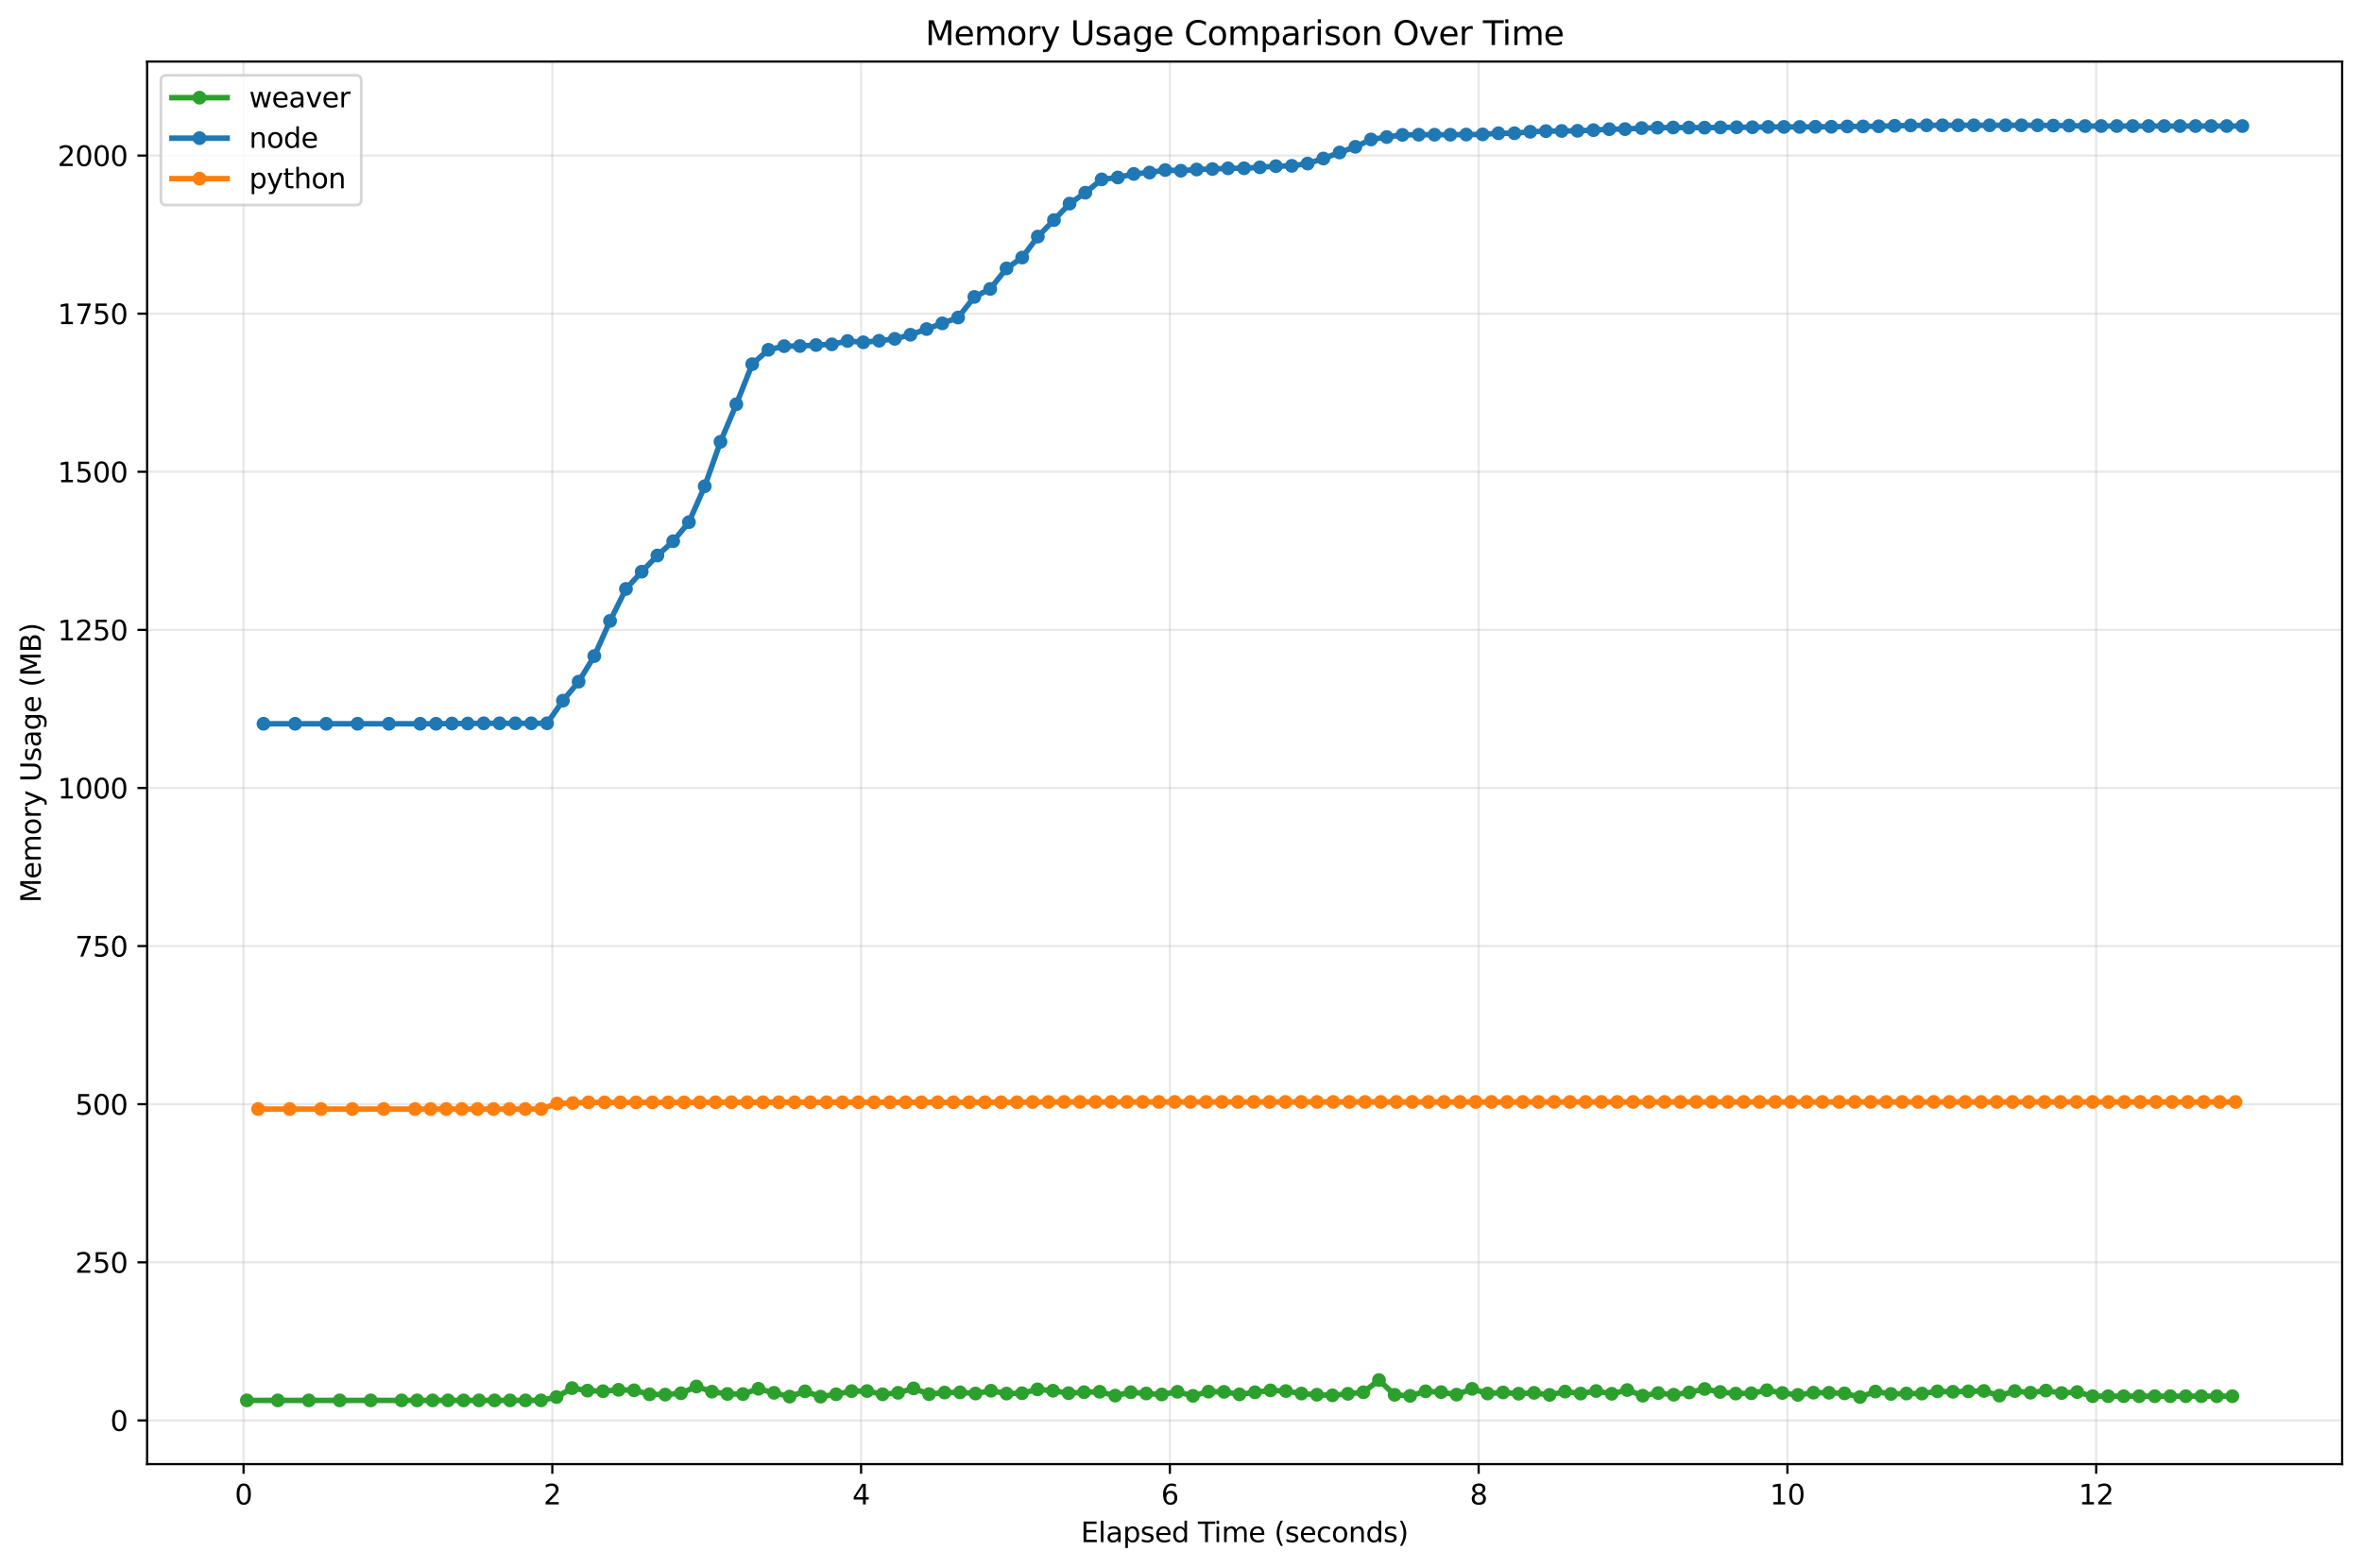 <?xml version="1.0" encoding="utf-8" standalone="no"?>
<!DOCTYPE svg PUBLIC "-//W3C//DTD SVG 1.1//EN"
  "http://www.w3.org/Graphics/SVG/1.1/DTD/svg11.dtd">
<svg xmlns:xlink="http://www.w3.org/1999/xlink" width="856.288pt" height="568.474pt" viewBox="0 0 856.288 568.474" xmlns="http://www.w3.org/2000/svg" version="1.1">
 <defs>
  <style type="text/css">*{stroke-linejoin: round; stroke-linecap: butt}</style>
 </defs>
 <g id="figure_1">
  <g id="patch_1">
   <path d="M 0 568.474 
L 856.288 568.474 
L 856.288 0 
L 0 0 
z
" style="fill: #ffffff"/>
  </g>
  <g id="axes_1">
   <g id="patch_2">
    <path d="M 53.328 530.918 
L 849.088 530.918 
L 849.088 22.318 
L 53.328 22.318 
z
" style="fill: #ffffff"/>
   </g>
   <g id="matplotlib.axis_1">
    <g id="xtick_1">
     <g id="line2d_1">
      <path d="M 88.293 530.918 
L 88.293 22.318 
" clip-path="url(#p541b24acfe)" style="fill: none; stroke: #b0b0b0; stroke-opacity: 0.3; stroke-width: 0.8; stroke-linecap: square"/>
     </g>
     <g id="line2d_2">
      <defs>
       <path id="m8614c99dff" d="M 0 0 
L 0 3.5 
" style="stroke: #000000; stroke-width: 0.8"/>
      </defs>
      <g>
       <use xlink:href="#m8614c99dff" x="88.293" y="530.918" style="stroke: #000000; stroke-width: 0.8"/>
      </g>
     </g>
     <g id="text_1">
      <!-- 0 -->
      <g transform="translate(85.112 545.517) scale(0.1 -0.1)">
       <defs>
        <path id="DejaVuSans-30" d="M 2034 4250 
Q 1547 4250 1301 3770 
Q 1056 3291 1056 2328 
Q 1056 1369 1301 889 
Q 1547 409 2034 409 
Q 2525 409 2770 889 
Q 3016 1369 3016 2328 
Q 3016 3291 2770 3770 
Q 2525 4250 2034 4250 
z
M 2034 4750 
Q 2819 4750 3233 4129 
Q 3647 3509 3647 2328 
Q 3647 1150 3233 529 
Q 2819 -91 2034 -91 
Q 1250 -91 836 529 
Q 422 1150 422 2328 
Q 422 3509 836 4129 
Q 1250 4750 2034 4750 
z
" transform="scale(0.016)"/>
       </defs>
       <use xlink:href="#DejaVuSans-30"/>
      </g>
     </g>
    </g>
    <g id="xtick_2">
     <g id="line2d_3">
      <path d="M 200.231 530.918 
L 200.231 22.318 
" clip-path="url(#p541b24acfe)" style="fill: none; stroke: #b0b0b0; stroke-opacity: 0.3; stroke-width: 0.8; stroke-linecap: square"/>
     </g>
     <g id="line2d_4">
      <g>
       <use xlink:href="#m8614c99dff" x="200.231" y="530.918" style="stroke: #000000; stroke-width: 0.8"/>
      </g>
     </g>
     <g id="text_2">
      <!-- 2 -->
      <g transform="translate(197.05 545.517) scale(0.1 -0.1)">
       <defs>
        <path id="DejaVuSans-32" d="M 1228 531 
L 3431 531 
L 3431 0 
L 469 0 
L 469 531 
Q 828 903 1448 1529 
Q 2069 2156 2228 2338 
Q 2531 2678 2651 2914 
Q 2772 3150 2772 3378 
Q 2772 3750 2511 3984 
Q 2250 4219 1831 4219 
Q 1534 4219 1204 4116 
Q 875 4013 500 3803 
L 500 4441 
Q 881 4594 1212 4672 
Q 1544 4750 1819 4750 
Q 2544 4750 2975 4387 
Q 3406 4025 3406 3419 
Q 3406 3131 3298 2873 
Q 3191 2616 2906 2266 
Q 2828 2175 2409 1742 
Q 1991 1309 1228 531 
z
" transform="scale(0.016)"/>
       </defs>
       <use xlink:href="#DejaVuSans-32"/>
      </g>
     </g>
    </g>
    <g id="xtick_3">
     <g id="line2d_5">
      <path d="M 312.169 530.918 
L 312.169 22.318 
" clip-path="url(#p541b24acfe)" style="fill: none; stroke: #b0b0b0; stroke-opacity: 0.3; stroke-width: 0.8; stroke-linecap: square"/>
     </g>
     <g id="line2d_6">
      <g>
       <use xlink:href="#m8614c99dff" x="312.169" y="530.918" style="stroke: #000000; stroke-width: 0.8"/>
      </g>
     </g>
     <g id="text_3">
      <!-- 4 -->
      <g transform="translate(308.988 545.517) scale(0.1 -0.1)">
       <defs>
        <path id="DejaVuSans-34" d="M 2419 4116 
L 825 1625 
L 2419 1625 
L 2419 4116 
z
M 2253 4666 
L 3047 4666 
L 3047 1625 
L 3713 1625 
L 3713 1100 
L 3047 1100 
L 3047 0 
L 2419 0 
L 2419 1100 
L 313 1100 
L 313 1709 
L 2253 4666 
z
" transform="scale(0.016)"/>
       </defs>
       <use xlink:href="#DejaVuSans-34"/>
      </g>
     </g>
    </g>
    <g id="xtick_4">
     <g id="line2d_7">
      <path d="M 424.107 530.918 
L 424.107 22.318 
" clip-path="url(#p541b24acfe)" style="fill: none; stroke: #b0b0b0; stroke-opacity: 0.3; stroke-width: 0.8; stroke-linecap: square"/>
     </g>
     <g id="line2d_8">
      <g>
       <use xlink:href="#m8614c99dff" x="424.107" y="530.918" style="stroke: #000000; stroke-width: 0.8"/>
      </g>
     </g>
     <g id="text_4">
      <!-- 6 -->
      <g transform="translate(420.926 545.517) scale(0.1 -0.1)">
       <defs>
        <path id="DejaVuSans-36" d="M 2113 2584 
Q 1688 2584 1439 2293 
Q 1191 2003 1191 1497 
Q 1191 994 1439 701 
Q 1688 409 2113 409 
Q 2538 409 2786 701 
Q 3034 994 3034 1497 
Q 3034 2003 2786 2293 
Q 2538 2584 2113 2584 
z
M 3366 4563 
L 3366 3988 
Q 3128 4100 2886 4159 
Q 2644 4219 2406 4219 
Q 1781 4219 1451 3797 
Q 1122 3375 1075 2522 
Q 1259 2794 1537 2939 
Q 1816 3084 2150 3084 
Q 2853 3084 3261 2657 
Q 3669 2231 3669 1497 
Q 3669 778 3244 343 
Q 2819 -91 2113 -91 
Q 1303 -91 875 529 
Q 447 1150 447 2328 
Q 447 3434 972 4092 
Q 1497 4750 2381 4750 
Q 2619 4750 2861 4703 
Q 3103 4656 3366 4563 
z
" transform="scale(0.016)"/>
       </defs>
       <use xlink:href="#DejaVuSans-36"/>
      </g>
     </g>
    </g>
    <g id="xtick_5">
     <g id="line2d_9">
      <path d="M 536.045 530.918 
L 536.045 22.318 
" clip-path="url(#p541b24acfe)" style="fill: none; stroke: #b0b0b0; stroke-opacity: 0.3; stroke-width: 0.8; stroke-linecap: square"/>
     </g>
     <g id="line2d_10">
      <g>
       <use xlink:href="#m8614c99dff" x="536.045" y="530.918" style="stroke: #000000; stroke-width: 0.8"/>
      </g>
     </g>
     <g id="text_5">
      <!-- 8 -->
      <g transform="translate(532.864 545.517) scale(0.1 -0.1)">
       <defs>
        <path id="DejaVuSans-38" d="M 2034 2216 
Q 1584 2216 1326 1975 
Q 1069 1734 1069 1313 
Q 1069 891 1326 650 
Q 1584 409 2034 409 
Q 2484 409 2743 651 
Q 3003 894 3003 1313 
Q 3003 1734 2745 1975 
Q 2488 2216 2034 2216 
z
M 1403 2484 
Q 997 2584 770 2862 
Q 544 3141 544 3541 
Q 544 4100 942 4425 
Q 1341 4750 2034 4750 
Q 2731 4750 3128 4425 
Q 3525 4100 3525 3541 
Q 3525 3141 3298 2862 
Q 3072 2584 2669 2484 
Q 3125 2378 3379 2068 
Q 3634 1759 3634 1313 
Q 3634 634 3220 271 
Q 2806 -91 2034 -91 
Q 1263 -91 848 271 
Q 434 634 434 1313 
Q 434 1759 690 2068 
Q 947 2378 1403 2484 
z
M 1172 3481 
Q 1172 3119 1398 2916 
Q 1625 2713 2034 2713 
Q 2441 2713 2670 2916 
Q 2900 3119 2900 3481 
Q 2900 3844 2670 4047 
Q 2441 4250 2034 4250 
Q 1625 4250 1398 4047 
Q 1172 3844 1172 3481 
z
" transform="scale(0.016)"/>
       </defs>
       <use xlink:href="#DejaVuSans-38"/>
      </g>
     </g>
    </g>
    <g id="xtick_6">
     <g id="line2d_11">
      <path d="M 647.983 530.918 
L 647.983 22.318 
" clip-path="url(#p541b24acfe)" style="fill: none; stroke: #b0b0b0; stroke-opacity: 0.3; stroke-width: 0.8; stroke-linecap: square"/>
     </g>
     <g id="line2d_12">
      <g>
       <use xlink:href="#m8614c99dff" x="647.983" y="530.918" style="stroke: #000000; stroke-width: 0.8"/>
      </g>
     </g>
     <g id="text_6">
      <!-- 10 -->
      <g transform="translate(641.621 545.517) scale(0.1 -0.1)">
       <defs>
        <path id="DejaVuSans-31" d="M 794 531 
L 1825 531 
L 1825 4091 
L 703 3866 
L 703 4441 
L 1819 4666 
L 2450 4666 
L 2450 531 
L 3481 531 
L 3481 0 
L 794 0 
L 794 531 
z
" transform="scale(0.016)"/>
       </defs>
       <use xlink:href="#DejaVuSans-31"/>
       <use xlink:href="#DejaVuSans-30" x="63.623"/>
      </g>
     </g>
    </g>
    <g id="xtick_7">
     <g id="line2d_13">
      <path d="M 759.922 530.918 
L 759.922 22.318 
" clip-path="url(#p541b24acfe)" style="fill: none; stroke: #b0b0b0; stroke-opacity: 0.3; stroke-width: 0.8; stroke-linecap: square"/>
     </g>
     <g id="line2d_14">
      <g>
       <use xlink:href="#m8614c99dff" x="759.922" y="530.918" style="stroke: #000000; stroke-width: 0.8"/>
      </g>
     </g>
     <g id="text_7">
      <!-- 12 -->
      <g transform="translate(753.559 545.517) scale(0.1 -0.1)">
       <use xlink:href="#DejaVuSans-31"/>
       <use xlink:href="#DejaVuSans-32" x="63.623"/>
      </g>
     </g>
    </g>
    <g id="text_8">
     <!-- Elapsed Time (seconds) -->
     <g transform="translate(391.815 559.195) scale(0.1 -0.1)">
      <defs>
       <path id="DejaVuSans-45" d="M 628 4666 
L 3578 4666 
L 3578 4134 
L 1259 4134 
L 1259 2753 
L 3481 2753 
L 3481 2222 
L 1259 2222 
L 1259 531 
L 3634 531 
L 3634 0 
L 628 0 
L 628 4666 
z
" transform="scale(0.016)"/>
       <path id="DejaVuSans-6c" d="M 603 4863 
L 1178 4863 
L 1178 0 
L 603 0 
L 603 4863 
z
" transform="scale(0.016)"/>
       <path id="DejaVuSans-61" d="M 2194 1759 
Q 1497 1759 1228 1600 
Q 959 1441 959 1056 
Q 959 750 1161 570 
Q 1363 391 1709 391 
Q 2188 391 2477 730 
Q 2766 1069 2766 1631 
L 2766 1759 
L 2194 1759 
z
M 3341 1997 
L 3341 0 
L 2766 0 
L 2766 531 
Q 2569 213 2275 61 
Q 1981 -91 1556 -91 
Q 1019 -91 701 211 
Q 384 513 384 1019 
Q 384 1609 779 1909 
Q 1175 2209 1959 2209 
L 2766 2209 
L 2766 2266 
Q 2766 2663 2505 2880 
Q 2244 3097 1772 3097 
Q 1472 3097 1187 3025 
Q 903 2953 641 2809 
L 641 3341 
Q 956 3463 1253 3523 
Q 1550 3584 1831 3584 
Q 2591 3584 2966 3190 
Q 3341 2797 3341 1997 
z
" transform="scale(0.016)"/>
       <path id="DejaVuSans-70" d="M 1159 525 
L 1159 -1331 
L 581 -1331 
L 581 3500 
L 1159 3500 
L 1159 2969 
Q 1341 3281 1617 3432 
Q 1894 3584 2278 3584 
Q 2916 3584 3314 3078 
Q 3713 2572 3713 1747 
Q 3713 922 3314 415 
Q 2916 -91 2278 -91 
Q 1894 -91 1617 61 
Q 1341 213 1159 525 
z
M 3116 1747 
Q 3116 2381 2855 2742 
Q 2594 3103 2138 3103 
Q 1681 3103 1420 2742 
Q 1159 2381 1159 1747 
Q 1159 1113 1420 752 
Q 1681 391 2138 391 
Q 2594 391 2855 752 
Q 3116 1113 3116 1747 
z
" transform="scale(0.016)"/>
       <path id="DejaVuSans-73" d="M 2834 3397 
L 2834 2853 
Q 2591 2978 2328 3040 
Q 2066 3103 1784 3103 
Q 1356 3103 1142 2972 
Q 928 2841 928 2578 
Q 928 2378 1081 2264 
Q 1234 2150 1697 2047 
L 1894 2003 
Q 2506 1872 2764 1633 
Q 3022 1394 3022 966 
Q 3022 478 2636 193 
Q 2250 -91 1575 -91 
Q 1294 -91 989 -36 
Q 684 19 347 128 
L 347 722 
Q 666 556 975 473 
Q 1284 391 1588 391 
Q 1994 391 2212 530 
Q 2431 669 2431 922 
Q 2431 1156 2273 1281 
Q 2116 1406 1581 1522 
L 1381 1569 
Q 847 1681 609 1914 
Q 372 2147 372 2553 
Q 372 3047 722 3315 
Q 1072 3584 1716 3584 
Q 2034 3584 2315 3537 
Q 2597 3491 2834 3397 
z
" transform="scale(0.016)"/>
       <path id="DejaVuSans-65" d="M 3597 1894 
L 3597 1613 
L 953 1613 
Q 991 1019 1311 708 
Q 1631 397 2203 397 
Q 2534 397 2845 478 
Q 3156 559 3463 722 
L 3463 178 
Q 3153 47 2828 -22 
Q 2503 -91 2169 -91 
Q 1331 -91 842 396 
Q 353 884 353 1716 
Q 353 2575 817 3079 
Q 1281 3584 2069 3584 
Q 2775 3584 3186 3129 
Q 3597 2675 3597 1894 
z
M 3022 2063 
Q 3016 2534 2758 2815 
Q 2500 3097 2075 3097 
Q 1594 3097 1305 2825 
Q 1016 2553 972 2059 
L 3022 2063 
z
" transform="scale(0.016)"/>
       <path id="DejaVuSans-64" d="M 2906 2969 
L 2906 4863 
L 3481 4863 
L 3481 0 
L 2906 0 
L 2906 525 
Q 2725 213 2448 61 
Q 2172 -91 1784 -91 
Q 1150 -91 751 415 
Q 353 922 353 1747 
Q 353 2572 751 3078 
Q 1150 3584 1784 3584 
Q 2172 3584 2448 3432 
Q 2725 3281 2906 2969 
z
M 947 1747 
Q 947 1113 1208 752 
Q 1469 391 1925 391 
Q 2381 391 2643 752 
Q 2906 1113 2906 1747 
Q 2906 2381 2643 2742 
Q 2381 3103 1925 3103 
Q 1469 3103 1208 2742 
Q 947 2381 947 1747 
z
" transform="scale(0.016)"/>
       <path id="DejaVuSans-20" transform="scale(0.016)"/>
       <path id="DejaVuSans-54" d="M -19 4666 
L 3928 4666 
L 3928 4134 
L 2272 4134 
L 2272 0 
L 1638 0 
L 1638 4134 
L -19 4134 
L -19 4666 
z
" transform="scale(0.016)"/>
       <path id="DejaVuSans-69" d="M 603 3500 
L 1178 3500 
L 1178 0 
L 603 0 
L 603 3500 
z
M 603 4863 
L 1178 4863 
L 1178 4134 
L 603 4134 
L 603 4863 
z
" transform="scale(0.016)"/>
       <path id="DejaVuSans-6d" d="M 3328 2828 
Q 3544 3216 3844 3400 
Q 4144 3584 4550 3584 
Q 5097 3584 5394 3201 
Q 5691 2819 5691 2113 
L 5691 0 
L 5113 0 
L 5113 2094 
Q 5113 2597 4934 2840 
Q 4756 3084 4391 3084 
Q 3944 3084 3684 2787 
Q 3425 2491 3425 1978 
L 3425 0 
L 2847 0 
L 2847 2094 
Q 2847 2600 2669 2842 
Q 2491 3084 2119 3084 
Q 1678 3084 1418 2786 
Q 1159 2488 1159 1978 
L 1159 0 
L 581 0 
L 581 3500 
L 1159 3500 
L 1159 2956 
Q 1356 3278 1631 3431 
Q 1906 3584 2284 3584 
Q 2666 3584 2933 3390 
Q 3200 3197 3328 2828 
z
" transform="scale(0.016)"/>
       <path id="DejaVuSans-28" d="M 1984 4856 
Q 1566 4138 1362 3434 
Q 1159 2731 1159 2009 
Q 1159 1288 1364 580 
Q 1569 -128 1984 -844 
L 1484 -844 
Q 1016 -109 783 600 
Q 550 1309 550 2009 
Q 550 2706 781 3412 
Q 1013 4119 1484 4856 
L 1984 4856 
z
" transform="scale(0.016)"/>
       <path id="DejaVuSans-63" d="M 3122 3366 
L 3122 2828 
Q 2878 2963 2633 3030 
Q 2388 3097 2138 3097 
Q 1578 3097 1268 2742 
Q 959 2388 959 1747 
Q 959 1106 1268 751 
Q 1578 397 2138 397 
Q 2388 397 2633 464 
Q 2878 531 3122 666 
L 3122 134 
Q 2881 22 2623 -34 
Q 2366 -91 2075 -91 
Q 1284 -91 818 406 
Q 353 903 353 1747 
Q 353 2603 823 3093 
Q 1294 3584 2113 3584 
Q 2378 3584 2631 3529 
Q 2884 3475 3122 3366 
z
" transform="scale(0.016)"/>
       <path id="DejaVuSans-6f" d="M 1959 3097 
Q 1497 3097 1228 2736 
Q 959 2375 959 1747 
Q 959 1119 1226 758 
Q 1494 397 1959 397 
Q 2419 397 2687 759 
Q 2956 1122 2956 1747 
Q 2956 2369 2687 2733 
Q 2419 3097 1959 3097 
z
M 1959 3584 
Q 2709 3584 3137 3096 
Q 3566 2609 3566 1747 
Q 3566 888 3137 398 
Q 2709 -91 1959 -91 
Q 1206 -91 779 398 
Q 353 888 353 1747 
Q 353 2609 779 3096 
Q 1206 3584 1959 3584 
z
" transform="scale(0.016)"/>
       <path id="DejaVuSans-6e" d="M 3513 2113 
L 3513 0 
L 2938 0 
L 2938 2094 
Q 2938 2591 2744 2837 
Q 2550 3084 2163 3084 
Q 1697 3084 1428 2787 
Q 1159 2491 1159 1978 
L 1159 0 
L 581 0 
L 581 3500 
L 1159 3500 
L 1159 2956 
Q 1366 3272 1645 3428 
Q 1925 3584 2291 3584 
Q 2894 3584 3203 3211 
Q 3513 2838 3513 2113 
z
" transform="scale(0.016)"/>
       <path id="DejaVuSans-29" d="M 513 4856 
L 1013 4856 
Q 1481 4119 1714 3412 
Q 1947 2706 1947 2009 
Q 1947 1309 1714 600 
Q 1481 -109 1013 -844 
L 513 -844 
Q 928 -128 1133 580 
Q 1338 1288 1338 2009 
Q 1338 2731 1133 3434 
Q 928 4138 513 4856 
z
" transform="scale(0.016)"/>
      </defs>
      <use xlink:href="#DejaVuSans-45"/>
      <use xlink:href="#DejaVuSans-6c" x="63.184"/>
      <use xlink:href="#DejaVuSans-61" x="90.967"/>
      <use xlink:href="#DejaVuSans-70" x="152.246"/>
      <use xlink:href="#DejaVuSans-73" x="215.723"/>
      <use xlink:href="#DejaVuSans-65" x="267.822"/>
      <use xlink:href="#DejaVuSans-64" x="329.346"/>
      <use xlink:href="#DejaVuSans-20" x="392.822"/>
      <use xlink:href="#DejaVuSans-54" x="424.609"/>
      <use xlink:href="#DejaVuSans-69" x="482.568"/>
      <use xlink:href="#DejaVuSans-6d" x="510.352"/>
      <use xlink:href="#DejaVuSans-65" x="607.764"/>
      <use xlink:href="#DejaVuSans-20" x="669.287"/>
      <use xlink:href="#DejaVuSans-28" x="701.074"/>
      <use xlink:href="#DejaVuSans-73" x="740.088"/>
      <use xlink:href="#DejaVuSans-65" x="792.188"/>
      <use xlink:href="#DejaVuSans-63" x="853.711"/>
      <use xlink:href="#DejaVuSans-6f" x="908.691"/>
      <use xlink:href="#DejaVuSans-6e" x="969.873"/>
      <use xlink:href="#DejaVuSans-64" x="1033.252"/>
      <use xlink:href="#DejaVuSans-73" x="1096.729"/>
      <use xlink:href="#DejaVuSans-29" x="1148.828"/>
     </g>
    </g>
   </g>
   <g id="matplotlib.axis_2">
    <g id="ytick_1">
     <g id="line2d_15">
      <path d="M 53.328 515.057 
L 849.088 515.057 
" clip-path="url(#p541b24acfe)" style="fill: none; stroke: #b0b0b0; stroke-opacity: 0.3; stroke-width: 0.8; stroke-linecap: square"/>
     </g>
     <g id="line2d_16">
      <defs>
       <path id="m27de515e85" d="M 0 0 
L -3.5 0 
" style="stroke: #000000; stroke-width: 0.8"/>
      </defs>
      <g>
       <use xlink:href="#m27de515e85" x="53.328" y="515.057" style="stroke: #000000; stroke-width: 0.8"/>
      </g>
     </g>
     <g id="text_9">
      <!-- 0 -->
      <g transform="translate(39.966 518.856) scale(0.1 -0.1)">
       <use xlink:href="#DejaVuSans-30"/>
      </g>
     </g>
    </g>
    <g id="ytick_2">
     <g id="line2d_17">
      <path d="M 53.328 457.726 
L 849.088 457.726 
" clip-path="url(#p541b24acfe)" style="fill: none; stroke: #b0b0b0; stroke-opacity: 0.3; stroke-width: 0.8; stroke-linecap: square"/>
     </g>
     <g id="line2d_18">
      <g>
       <use xlink:href="#m27de515e85" x="53.328" y="457.726" style="stroke: #000000; stroke-width: 0.8"/>
      </g>
     </g>
     <g id="text_10">
      <!-- 250 -->
      <g transform="translate(27.241 461.525) scale(0.1 -0.1)">
       <defs>
        <path id="DejaVuSans-35" d="M 691 4666 
L 3169 4666 
L 3169 4134 
L 1269 4134 
L 1269 2991 
Q 1406 3038 1543 3061 
Q 1681 3084 1819 3084 
Q 2600 3084 3056 2656 
Q 3513 2228 3513 1497 
Q 3513 744 3044 326 
Q 2575 -91 1722 -91 
Q 1428 -91 1123 -41 
Q 819 9 494 109 
L 494 744 
Q 775 591 1075 516 
Q 1375 441 1709 441 
Q 2250 441 2565 725 
Q 2881 1009 2881 1497 
Q 2881 1984 2565 2268 
Q 2250 2553 1709 2553 
Q 1456 2553 1204 2497 
Q 953 2441 691 2322 
L 691 4666 
z
" transform="scale(0.016)"/>
       </defs>
       <use xlink:href="#DejaVuSans-32"/>
       <use xlink:href="#DejaVuSans-35" x="63.623"/>
       <use xlink:href="#DejaVuSans-30" x="127.246"/>
      </g>
     </g>
    </g>
    <g id="ytick_3">
     <g id="line2d_19">
      <path d="M 53.328 400.394 
L 849.088 400.394 
" clip-path="url(#p541b24acfe)" style="fill: none; stroke: #b0b0b0; stroke-opacity: 0.3; stroke-width: 0.8; stroke-linecap: square"/>
     </g>
     <g id="line2d_20">
      <g>
       <use xlink:href="#m27de515e85" x="53.328" y="400.394" style="stroke: #000000; stroke-width: 0.8"/>
      </g>
     </g>
     <g id="text_11">
      <!-- 500 -->
      <g transform="translate(27.241 404.193) scale(0.1 -0.1)">
       <use xlink:href="#DejaVuSans-35"/>
       <use xlink:href="#DejaVuSans-30" x="63.623"/>
       <use xlink:href="#DejaVuSans-30" x="127.246"/>
      </g>
     </g>
    </g>
    <g id="ytick_4">
     <g id="line2d_21">
      <path d="M 53.328 343.063 
L 849.088 343.063 
" clip-path="url(#p541b24acfe)" style="fill: none; stroke: #b0b0b0; stroke-opacity: 0.3; stroke-width: 0.8; stroke-linecap: square"/>
     </g>
     <g id="line2d_22">
      <g>
       <use xlink:href="#m27de515e85" x="53.328" y="343.063" style="stroke: #000000; stroke-width: 0.8"/>
      </g>
     </g>
     <g id="text_12">
      <!-- 750 -->
      <g transform="translate(27.241 346.862) scale(0.1 -0.1)">
       <defs>
        <path id="DejaVuSans-37" d="M 525 4666 
L 3525 4666 
L 3525 4397 
L 1831 0 
L 1172 0 
L 2766 4134 
L 525 4134 
L 525 4666 
z
" transform="scale(0.016)"/>
       </defs>
       <use xlink:href="#DejaVuSans-37"/>
       <use xlink:href="#DejaVuSans-35" x="63.623"/>
       <use xlink:href="#DejaVuSans-30" x="127.246"/>
      </g>
     </g>
    </g>
    <g id="ytick_5">
     <g id="line2d_23">
      <path d="M 53.328 285.732 
L 849.088 285.732 
" clip-path="url(#p541b24acfe)" style="fill: none; stroke: #b0b0b0; stroke-opacity: 0.3; stroke-width: 0.8; stroke-linecap: square"/>
     </g>
     <g id="line2d_24">
      <g>
       <use xlink:href="#m27de515e85" x="53.328" y="285.732" style="stroke: #000000; stroke-width: 0.8"/>
      </g>
     </g>
     <g id="text_13">
      <!-- 1000 -->
      <g transform="translate(20.878 289.531) scale(0.1 -0.1)">
       <use xlink:href="#DejaVuSans-31"/>
       <use xlink:href="#DejaVuSans-30" x="63.623"/>
       <use xlink:href="#DejaVuSans-30" x="127.246"/>
       <use xlink:href="#DejaVuSans-30" x="190.869"/>
      </g>
     </g>
    </g>
    <g id="ytick_6">
     <g id="line2d_25">
      <path d="M 53.328 228.4 
L 849.088 228.4 
" clip-path="url(#p541b24acfe)" style="fill: none; stroke: #b0b0b0; stroke-opacity: 0.3; stroke-width: 0.8; stroke-linecap: square"/>
     </g>
     <g id="line2d_26">
      <g>
       <use xlink:href="#m27de515e85" x="53.328" y="228.4" style="stroke: #000000; stroke-width: 0.8"/>
      </g>
     </g>
     <g id="text_14">
      <!-- 1250 -->
      <g transform="translate(20.878 232.199) scale(0.1 -0.1)">
       <use xlink:href="#DejaVuSans-31"/>
       <use xlink:href="#DejaVuSans-32" x="63.623"/>
       <use xlink:href="#DejaVuSans-35" x="127.246"/>
       <use xlink:href="#DejaVuSans-30" x="190.869"/>
      </g>
     </g>
    </g>
    <g id="ytick_7">
     <g id="line2d_27">
      <path d="M 53.328 171.069 
L 849.088 171.069 
" clip-path="url(#p541b24acfe)" style="fill: none; stroke: #b0b0b0; stroke-opacity: 0.3; stroke-width: 0.8; stroke-linecap: square"/>
     </g>
     <g id="line2d_28">
      <g>
       <use xlink:href="#m27de515e85" x="53.328" y="171.069" style="stroke: #000000; stroke-width: 0.8"/>
      </g>
     </g>
     <g id="text_15">
      <!-- 1500 -->
      <g transform="translate(20.878 174.868) scale(0.1 -0.1)">
       <use xlink:href="#DejaVuSans-31"/>
       <use xlink:href="#DejaVuSans-35" x="63.623"/>
       <use xlink:href="#DejaVuSans-30" x="127.246"/>
       <use xlink:href="#DejaVuSans-30" x="190.869"/>
      </g>
     </g>
    </g>
    <g id="ytick_8">
     <g id="line2d_29">
      <path d="M 53.328 113.738 
L 849.088 113.738 
" clip-path="url(#p541b24acfe)" style="fill: none; stroke: #b0b0b0; stroke-opacity: 0.3; stroke-width: 0.8; stroke-linecap: square"/>
     </g>
     <g id="line2d_30">
      <g>
       <use xlink:href="#m27de515e85" x="53.328" y="113.738" style="stroke: #000000; stroke-width: 0.8"/>
      </g>
     </g>
     <g id="text_16">
      <!-- 1750 -->
      <g transform="translate(20.878 117.537) scale(0.1 -0.1)">
       <use xlink:href="#DejaVuSans-31"/>
       <use xlink:href="#DejaVuSans-37" x="63.623"/>
       <use xlink:href="#DejaVuSans-35" x="127.246"/>
       <use xlink:href="#DejaVuSans-30" x="190.869"/>
      </g>
     </g>
    </g>
    <g id="ytick_9">
     <g id="line2d_31">
      <path d="M 53.328 56.406 
L 849.088 56.406 
" clip-path="url(#p541b24acfe)" style="fill: none; stroke: #b0b0b0; stroke-opacity: 0.3; stroke-width: 0.8; stroke-linecap: square"/>
     </g>
     <g id="line2d_32">
      <g>
       <use xlink:href="#m27de515e85" x="53.328" y="56.406" style="stroke: #000000; stroke-width: 0.8"/>
      </g>
     </g>
     <g id="text_17">
      <!-- 2000 -->
      <g transform="translate(20.878 60.206) scale(0.1 -0.1)">
       <use xlink:href="#DejaVuSans-32"/>
       <use xlink:href="#DejaVuSans-30" x="63.623"/>
       <use xlink:href="#DejaVuSans-30" x="127.246"/>
       <use xlink:href="#DejaVuSans-30" x="190.869"/>
      </g>
     </g>
    </g>
    <g id="text_18">
     <!-- Memory Usage (MB) -->
     <g transform="translate(14.798 327.356) rotate(-90) scale(0.1 -0.1)">
      <defs>
       <path id="DejaVuSans-4d" d="M 628 4666 
L 1569 4666 
L 2759 1491 
L 3956 4666 
L 4897 4666 
L 4897 0 
L 4281 0 
L 4281 4097 
L 3078 897 
L 2444 897 
L 1241 4097 
L 1241 0 
L 628 0 
L 628 4666 
z
" transform="scale(0.016)"/>
       <path id="DejaVuSans-72" d="M 2631 2963 
Q 2534 3019 2420 3045 
Q 2306 3072 2169 3072 
Q 1681 3072 1420 2755 
Q 1159 2438 1159 1844 
L 1159 0 
L 581 0 
L 581 3500 
L 1159 3500 
L 1159 2956 
Q 1341 3275 1631 3429 
Q 1922 3584 2338 3584 
Q 2397 3584 2469 3576 
Q 2541 3569 2628 3553 
L 2631 2963 
z
" transform="scale(0.016)"/>
       <path id="DejaVuSans-79" d="M 2059 -325 
Q 1816 -950 1584 -1140 
Q 1353 -1331 966 -1331 
L 506 -1331 
L 506 -850 
L 844 -850 
Q 1081 -850 1212 -737 
Q 1344 -625 1503 -206 
L 1606 56 
L 191 3500 
L 800 3500 
L 1894 763 
L 2988 3500 
L 3597 3500 
L 2059 -325 
z
" transform="scale(0.016)"/>
       <path id="DejaVuSans-55" d="M 556 4666 
L 1191 4666 
L 1191 1831 
Q 1191 1081 1462 751 
Q 1734 422 2344 422 
Q 2950 422 3222 751 
Q 3494 1081 3494 1831 
L 3494 4666 
L 4128 4666 
L 4128 1753 
Q 4128 841 3676 375 
Q 3225 -91 2344 -91 
Q 1459 -91 1007 375 
Q 556 841 556 1753 
L 556 4666 
z
" transform="scale(0.016)"/>
       <path id="DejaVuSans-67" d="M 2906 1791 
Q 2906 2416 2648 2759 
Q 2391 3103 1925 3103 
Q 1463 3103 1205 2759 
Q 947 2416 947 1791 
Q 947 1169 1205 825 
Q 1463 481 1925 481 
Q 2391 481 2648 825 
Q 2906 1169 2906 1791 
z
M 3481 434 
Q 3481 -459 3084 -895 
Q 2688 -1331 1869 -1331 
Q 1566 -1331 1297 -1286 
Q 1028 -1241 775 -1147 
L 775 -588 
Q 1028 -725 1275 -790 
Q 1522 -856 1778 -856 
Q 2344 -856 2625 -561 
Q 2906 -266 2906 331 
L 2906 616 
Q 2728 306 2450 153 
Q 2172 0 1784 0 
Q 1141 0 747 490 
Q 353 981 353 1791 
Q 353 2603 747 3093 
Q 1141 3584 1784 3584 
Q 2172 3584 2450 3431 
Q 2728 3278 2906 2969 
L 2906 3500 
L 3481 3500 
L 3481 434 
z
" transform="scale(0.016)"/>
       <path id="DejaVuSans-42" d="M 1259 2228 
L 1259 519 
L 2272 519 
Q 2781 519 3026 730 
Q 3272 941 3272 1375 
Q 3272 1813 3026 2020 
Q 2781 2228 2272 2228 
L 1259 2228 
z
M 1259 4147 
L 1259 2741 
L 2194 2741 
Q 2656 2741 2882 2914 
Q 3109 3088 3109 3444 
Q 3109 3797 2882 3972 
Q 2656 4147 2194 4147 
L 1259 4147 
z
M 628 4666 
L 2241 4666 
Q 2963 4666 3353 4366 
Q 3744 4066 3744 3513 
Q 3744 3084 3544 2831 
Q 3344 2578 2956 2516 
Q 3422 2416 3680 2098 
Q 3938 1781 3938 1306 
Q 3938 681 3513 340 
Q 3088 0 2303 0 
L 628 0 
L 628 4666 
z
" transform="scale(0.016)"/>
      </defs>
      <use xlink:href="#DejaVuSans-4d"/>
      <use xlink:href="#DejaVuSans-65" x="86.279"/>
      <use xlink:href="#DejaVuSans-6d" x="147.803"/>
      <use xlink:href="#DejaVuSans-6f" x="245.215"/>
      <use xlink:href="#DejaVuSans-72" x="306.396"/>
      <use xlink:href="#DejaVuSans-79" x="347.51"/>
      <use xlink:href="#DejaVuSans-20" x="406.689"/>
      <use xlink:href="#DejaVuSans-55" x="438.477"/>
      <use xlink:href="#DejaVuSans-73" x="511.67"/>
      <use xlink:href="#DejaVuSans-61" x="563.77"/>
      <use xlink:href="#DejaVuSans-67" x="625.049"/>
      <use xlink:href="#DejaVuSans-65" x="688.525"/>
      <use xlink:href="#DejaVuSans-20" x="750.049"/>
      <use xlink:href="#DejaVuSans-28" x="781.836"/>
      <use xlink:href="#DejaVuSans-4d" x="820.85"/>
      <use xlink:href="#DejaVuSans-42" x="907.129"/>
      <use xlink:href="#DejaVuSans-29" x="975.732"/>
     </g>
    </g>
   </g>
   <g id="line2d_33">
    <path d="M 89.499 507.8 
L 100.728 507.8 
L 111.942 507.8 
L 123.157 507.8 
L 134.388 507.8 
L 145.602 507.8 
L 151.218 507.8 
L 156.83 507.8 
L 162.442 507.8 
L 168.06 507.8 
L 173.675 507.8 
L 179.298 507.8 
L 184.91 507.8 
L 190.523 507.8 
L 196.135 507.8 
L 201.748 506.594 
L 207.382 503.359 
L 212.993 504.252 
L 218.608 504.47 
L 224.251 503.958 
L 229.865 504.138 
L 235.479 505.592 
L 241.17 505.697 
L 246.864 505.219 
L 252.479 502.763 
L 258.097 504.635 
L 263.712 505.462 
L 269.331 505.503 
L 274.946 503.59 
L 280.607 505.053 
L 286.242 506.411 
L 291.859 504.515 
L 297.495 506.438 
L 303.108 505.577 
L 308.722 504.441 
L 314.337 504.422 
L 319.951 505.59 
L 325.587 505.053 
L 331.202 503.453 
L 336.817 505.524 
L 342.433 504.952 
L 348.047 504.886 
L 353.661 505.316 
L 359.275 504.29 
L 364.892 505.322 
L 370.507 505.204 
L 376.121 503.798 
L 381.737 504.289 
L 387.384 505.18 
L 392.998 504.832 
L 398.662 504.666 
L 404.298 506.075 
L 409.932 504.836 
L 415.547 505.292 
L 421.161 505.653 
L 426.848 504.678 
L 432.471 506.148 
L 438.105 504.63 
L 443.719 504.707 
L 449.334 505.611 
L 454.948 504.869 
L 460.576 504.169 
L 466.189 504.415 
L 471.804 505.316 
L 477.419 505.737 
L 483.034 505.969 
L 488.65 505.408 
L 494.265 504.856 
L 499.906 500.422 
L 505.585 505.778 
L 511.2 506.152 
L 516.82 504.503 
L 522.436 504.807 
L 528.06 505.701 
L 533.677 503.61 
L 539.288 505.314 
L 544.901 504.924 
L 550.533 505.373 
L 556.149 505.061 
L 561.761 505.795 
L 567.399 504.605 
L 573.024 505.328 
L 578.665 504.399 
L 584.281 505.399 
L 589.918 504.051 
L 595.533 506.094 
L 601.145 505.14 
L 606.761 505.74 
L 612.375 504.926 
L 617.99 503.66 
L 623.605 504.745 
L 629.248 505.328 
L 634.895 505.22 
L 640.554 504.107 
L 646.169 505.104 
L 651.785 505.798 
L 657.421 505.004 
L 663.056 505.035 
L 668.676 505.257 
L 674.291 506.574 
L 679.906 504.583 
L 685.52 505.457 
L 691.139 505.307 
L 696.754 505.331 
L 702.37 504.514 
L 707.986 504.679 
L 713.601 504.51 
L 719.213 504.379 
L 724.827 506.068 
L 730.443 504.412 
L 736.103 505.013 
L 741.72 504.238 
L 747.401 505.139 
L 753.034 504.776 
L 758.648 506.28 
L 764.263 506.28 
L 769.89 506.28 
L 775.513 506.28 
L 781.152 506.28 
L 786.778 506.28 
L 792.408 506.28 
L 798.04 506.28 
L 803.666 506.28 
L 809.291 506.28 
" clip-path="url(#p541b24acfe)" style="fill: none; stroke: #2ca02c; stroke-width: 2; stroke-linecap: square"/>
    <defs>
     <path id="mcef0d1713b" d="M 0 2 
C 0.53 2 1.039 1.789 1.414 1.414 
C 1.789 1.039 2 0.53 2 0 
C 2 -0.53 1.789 -1.039 1.414 -1.414 
C 1.039 -1.789 0.53 -2 0 -2 
C -0.53 -2 -1.039 -1.789 -1.414 -1.414 
C -1.789 -1.039 -2 -0.53 -2 0 
C -2 0.53 -1.789 1.039 -1.414 1.414 
C -1.039 1.789 -0.53 2 0 2 
z
" style="stroke: #2ca02c"/>
    </defs>
    <g clip-path="url(#p541b24acfe)">
     <use xlink:href="#mcef0d1713b" x="89.499" y="507.8" style="fill: #2ca02c; stroke: #2ca02c"/>
     <use xlink:href="#mcef0d1713b" x="100.728" y="507.8" style="fill: #2ca02c; stroke: #2ca02c"/>
     <use xlink:href="#mcef0d1713b" x="111.942" y="507.8" style="fill: #2ca02c; stroke: #2ca02c"/>
     <use xlink:href="#mcef0d1713b" x="123.157" y="507.8" style="fill: #2ca02c; stroke: #2ca02c"/>
     <use xlink:href="#mcef0d1713b" x="134.388" y="507.8" style="fill: #2ca02c; stroke: #2ca02c"/>
     <use xlink:href="#mcef0d1713b" x="145.602" y="507.8" style="fill: #2ca02c; stroke: #2ca02c"/>
     <use xlink:href="#mcef0d1713b" x="151.218" y="507.8" style="fill: #2ca02c; stroke: #2ca02c"/>
     <use xlink:href="#mcef0d1713b" x="156.83" y="507.8" style="fill: #2ca02c; stroke: #2ca02c"/>
     <use xlink:href="#mcef0d1713b" x="162.442" y="507.8" style="fill: #2ca02c; stroke: #2ca02c"/>
     <use xlink:href="#mcef0d1713b" x="168.06" y="507.8" style="fill: #2ca02c; stroke: #2ca02c"/>
     <use xlink:href="#mcef0d1713b" x="173.675" y="507.8" style="fill: #2ca02c; stroke: #2ca02c"/>
     <use xlink:href="#mcef0d1713b" x="179.298" y="507.8" style="fill: #2ca02c; stroke: #2ca02c"/>
     <use xlink:href="#mcef0d1713b" x="184.91" y="507.8" style="fill: #2ca02c; stroke: #2ca02c"/>
     <use xlink:href="#mcef0d1713b" x="190.523" y="507.8" style="fill: #2ca02c; stroke: #2ca02c"/>
     <use xlink:href="#mcef0d1713b" x="196.135" y="507.8" style="fill: #2ca02c; stroke: #2ca02c"/>
     <use xlink:href="#mcef0d1713b" x="201.748" y="506.594" style="fill: #2ca02c; stroke: #2ca02c"/>
     <use xlink:href="#mcef0d1713b" x="207.382" y="503.359" style="fill: #2ca02c; stroke: #2ca02c"/>
     <use xlink:href="#mcef0d1713b" x="212.993" y="504.252" style="fill: #2ca02c; stroke: #2ca02c"/>
     <use xlink:href="#mcef0d1713b" x="218.608" y="504.47" style="fill: #2ca02c; stroke: #2ca02c"/>
     <use xlink:href="#mcef0d1713b" x="224.251" y="503.958" style="fill: #2ca02c; stroke: #2ca02c"/>
     <use xlink:href="#mcef0d1713b" x="229.865" y="504.138" style="fill: #2ca02c; stroke: #2ca02c"/>
     <use xlink:href="#mcef0d1713b" x="235.479" y="505.592" style="fill: #2ca02c; stroke: #2ca02c"/>
     <use xlink:href="#mcef0d1713b" x="241.17" y="505.697" style="fill: #2ca02c; stroke: #2ca02c"/>
     <use xlink:href="#mcef0d1713b" x="246.864" y="505.219" style="fill: #2ca02c; stroke: #2ca02c"/>
     <use xlink:href="#mcef0d1713b" x="252.479" y="502.763" style="fill: #2ca02c; stroke: #2ca02c"/>
     <use xlink:href="#mcef0d1713b" x="258.097" y="504.635" style="fill: #2ca02c; stroke: #2ca02c"/>
     <use xlink:href="#mcef0d1713b" x="263.712" y="505.462" style="fill: #2ca02c; stroke: #2ca02c"/>
     <use xlink:href="#mcef0d1713b" x="269.331" y="505.503" style="fill: #2ca02c; stroke: #2ca02c"/>
     <use xlink:href="#mcef0d1713b" x="274.946" y="503.59" style="fill: #2ca02c; stroke: #2ca02c"/>
     <use xlink:href="#mcef0d1713b" x="280.607" y="505.053" style="fill: #2ca02c; stroke: #2ca02c"/>
     <use xlink:href="#mcef0d1713b" x="286.242" y="506.411" style="fill: #2ca02c; stroke: #2ca02c"/>
     <use xlink:href="#mcef0d1713b" x="291.859" y="504.515" style="fill: #2ca02c; stroke: #2ca02c"/>
     <use xlink:href="#mcef0d1713b" x="297.495" y="506.438" style="fill: #2ca02c; stroke: #2ca02c"/>
     <use xlink:href="#mcef0d1713b" x="303.108" y="505.577" style="fill: #2ca02c; stroke: #2ca02c"/>
     <use xlink:href="#mcef0d1713b" x="308.722" y="504.441" style="fill: #2ca02c; stroke: #2ca02c"/>
     <use xlink:href="#mcef0d1713b" x="314.337" y="504.422" style="fill: #2ca02c; stroke: #2ca02c"/>
     <use xlink:href="#mcef0d1713b" x="319.951" y="505.59" style="fill: #2ca02c; stroke: #2ca02c"/>
     <use xlink:href="#mcef0d1713b" x="325.587" y="505.053" style="fill: #2ca02c; stroke: #2ca02c"/>
     <use xlink:href="#mcef0d1713b" x="331.202" y="503.453" style="fill: #2ca02c; stroke: #2ca02c"/>
     <use xlink:href="#mcef0d1713b" x="336.817" y="505.524" style="fill: #2ca02c; stroke: #2ca02c"/>
     <use xlink:href="#mcef0d1713b" x="342.433" y="504.952" style="fill: #2ca02c; stroke: #2ca02c"/>
     <use xlink:href="#mcef0d1713b" x="348.047" y="504.886" style="fill: #2ca02c; stroke: #2ca02c"/>
     <use xlink:href="#mcef0d1713b" x="353.661" y="505.316" style="fill: #2ca02c; stroke: #2ca02c"/>
     <use xlink:href="#mcef0d1713b" x="359.275" y="504.29" style="fill: #2ca02c; stroke: #2ca02c"/>
     <use xlink:href="#mcef0d1713b" x="364.892" y="505.322" style="fill: #2ca02c; stroke: #2ca02c"/>
     <use xlink:href="#mcef0d1713b" x="370.507" y="505.204" style="fill: #2ca02c; stroke: #2ca02c"/>
     <use xlink:href="#mcef0d1713b" x="376.121" y="503.798" style="fill: #2ca02c; stroke: #2ca02c"/>
     <use xlink:href="#mcef0d1713b" x="381.737" y="504.289" style="fill: #2ca02c; stroke: #2ca02c"/>
     <use xlink:href="#mcef0d1713b" x="387.384" y="505.18" style="fill: #2ca02c; stroke: #2ca02c"/>
     <use xlink:href="#mcef0d1713b" x="392.998" y="504.832" style="fill: #2ca02c; stroke: #2ca02c"/>
     <use xlink:href="#mcef0d1713b" x="398.662" y="504.666" style="fill: #2ca02c; stroke: #2ca02c"/>
     <use xlink:href="#mcef0d1713b" x="404.298" y="506.075" style="fill: #2ca02c; stroke: #2ca02c"/>
     <use xlink:href="#mcef0d1713b" x="409.932" y="504.836" style="fill: #2ca02c; stroke: #2ca02c"/>
     <use xlink:href="#mcef0d1713b" x="415.547" y="505.292" style="fill: #2ca02c; stroke: #2ca02c"/>
     <use xlink:href="#mcef0d1713b" x="421.161" y="505.653" style="fill: #2ca02c; stroke: #2ca02c"/>
     <use xlink:href="#mcef0d1713b" x="426.848" y="504.678" style="fill: #2ca02c; stroke: #2ca02c"/>
     <use xlink:href="#mcef0d1713b" x="432.471" y="506.148" style="fill: #2ca02c; stroke: #2ca02c"/>
     <use xlink:href="#mcef0d1713b" x="438.105" y="504.63" style="fill: #2ca02c; stroke: #2ca02c"/>
     <use xlink:href="#mcef0d1713b" x="443.719" y="504.707" style="fill: #2ca02c; stroke: #2ca02c"/>
     <use xlink:href="#mcef0d1713b" x="449.334" y="505.611" style="fill: #2ca02c; stroke: #2ca02c"/>
     <use xlink:href="#mcef0d1713b" x="454.948" y="504.869" style="fill: #2ca02c; stroke: #2ca02c"/>
     <use xlink:href="#mcef0d1713b" x="460.576" y="504.169" style="fill: #2ca02c; stroke: #2ca02c"/>
     <use xlink:href="#mcef0d1713b" x="466.189" y="504.415" style="fill: #2ca02c; stroke: #2ca02c"/>
     <use xlink:href="#mcef0d1713b" x="471.804" y="505.316" style="fill: #2ca02c; stroke: #2ca02c"/>
     <use xlink:href="#mcef0d1713b" x="477.419" y="505.737" style="fill: #2ca02c; stroke: #2ca02c"/>
     <use xlink:href="#mcef0d1713b" x="483.034" y="505.969" style="fill: #2ca02c; stroke: #2ca02c"/>
     <use xlink:href="#mcef0d1713b" x="488.65" y="505.408" style="fill: #2ca02c; stroke: #2ca02c"/>
     <use xlink:href="#mcef0d1713b" x="494.265" y="504.856" style="fill: #2ca02c; stroke: #2ca02c"/>
     <use xlink:href="#mcef0d1713b" x="499.906" y="500.422" style="fill: #2ca02c; stroke: #2ca02c"/>
     <use xlink:href="#mcef0d1713b" x="505.585" y="505.778" style="fill: #2ca02c; stroke: #2ca02c"/>
     <use xlink:href="#mcef0d1713b" x="511.2" y="506.152" style="fill: #2ca02c; stroke: #2ca02c"/>
     <use xlink:href="#mcef0d1713b" x="516.82" y="504.503" style="fill: #2ca02c; stroke: #2ca02c"/>
     <use xlink:href="#mcef0d1713b" x="522.436" y="504.807" style="fill: #2ca02c; stroke: #2ca02c"/>
     <use xlink:href="#mcef0d1713b" x="528.06" y="505.701" style="fill: #2ca02c; stroke: #2ca02c"/>
     <use xlink:href="#mcef0d1713b" x="533.677" y="503.61" style="fill: #2ca02c; stroke: #2ca02c"/>
     <use xlink:href="#mcef0d1713b" x="539.288" y="505.314" style="fill: #2ca02c; stroke: #2ca02c"/>
     <use xlink:href="#mcef0d1713b" x="544.901" y="504.924" style="fill: #2ca02c; stroke: #2ca02c"/>
     <use xlink:href="#mcef0d1713b" x="550.533" y="505.373" style="fill: #2ca02c; stroke: #2ca02c"/>
     <use xlink:href="#mcef0d1713b" x="556.149" y="505.061" style="fill: #2ca02c; stroke: #2ca02c"/>
     <use xlink:href="#mcef0d1713b" x="561.761" y="505.795" style="fill: #2ca02c; stroke: #2ca02c"/>
     <use xlink:href="#mcef0d1713b" x="567.399" y="504.605" style="fill: #2ca02c; stroke: #2ca02c"/>
     <use xlink:href="#mcef0d1713b" x="573.024" y="505.328" style="fill: #2ca02c; stroke: #2ca02c"/>
     <use xlink:href="#mcef0d1713b" x="578.665" y="504.399" style="fill: #2ca02c; stroke: #2ca02c"/>
     <use xlink:href="#mcef0d1713b" x="584.281" y="505.399" style="fill: #2ca02c; stroke: #2ca02c"/>
     <use xlink:href="#mcef0d1713b" x="589.918" y="504.051" style="fill: #2ca02c; stroke: #2ca02c"/>
     <use xlink:href="#mcef0d1713b" x="595.533" y="506.094" style="fill: #2ca02c; stroke: #2ca02c"/>
     <use xlink:href="#mcef0d1713b" x="601.145" y="505.14" style="fill: #2ca02c; stroke: #2ca02c"/>
     <use xlink:href="#mcef0d1713b" x="606.761" y="505.74" style="fill: #2ca02c; stroke: #2ca02c"/>
     <use xlink:href="#mcef0d1713b" x="612.375" y="504.926" style="fill: #2ca02c; stroke: #2ca02c"/>
     <use xlink:href="#mcef0d1713b" x="617.99" y="503.66" style="fill: #2ca02c; stroke: #2ca02c"/>
     <use xlink:href="#mcef0d1713b" x="623.605" y="504.745" style="fill: #2ca02c; stroke: #2ca02c"/>
     <use xlink:href="#mcef0d1713b" x="629.248" y="505.328" style="fill: #2ca02c; stroke: #2ca02c"/>
     <use xlink:href="#mcef0d1713b" x="634.895" y="505.22" style="fill: #2ca02c; stroke: #2ca02c"/>
     <use xlink:href="#mcef0d1713b" x="640.554" y="504.107" style="fill: #2ca02c; stroke: #2ca02c"/>
     <use xlink:href="#mcef0d1713b" x="646.169" y="505.104" style="fill: #2ca02c; stroke: #2ca02c"/>
     <use xlink:href="#mcef0d1713b" x="651.785" y="505.798" style="fill: #2ca02c; stroke: #2ca02c"/>
     <use xlink:href="#mcef0d1713b" x="657.421" y="505.004" style="fill: #2ca02c; stroke: #2ca02c"/>
     <use xlink:href="#mcef0d1713b" x="663.056" y="505.035" style="fill: #2ca02c; stroke: #2ca02c"/>
     <use xlink:href="#mcef0d1713b" x="668.676" y="505.257" style="fill: #2ca02c; stroke: #2ca02c"/>
     <use xlink:href="#mcef0d1713b" x="674.291" y="506.574" style="fill: #2ca02c; stroke: #2ca02c"/>
     <use xlink:href="#mcef0d1713b" x="679.906" y="504.583" style="fill: #2ca02c; stroke: #2ca02c"/>
     <use xlink:href="#mcef0d1713b" x="685.52" y="505.457" style="fill: #2ca02c; stroke: #2ca02c"/>
     <use xlink:href="#mcef0d1713b" x="691.139" y="505.307" style="fill: #2ca02c; stroke: #2ca02c"/>
     <use xlink:href="#mcef0d1713b" x="696.754" y="505.331" style="fill: #2ca02c; stroke: #2ca02c"/>
     <use xlink:href="#mcef0d1713b" x="702.37" y="504.514" style="fill: #2ca02c; stroke: #2ca02c"/>
     <use xlink:href="#mcef0d1713b" x="707.986" y="504.679" style="fill: #2ca02c; stroke: #2ca02c"/>
     <use xlink:href="#mcef0d1713b" x="713.601" y="504.51" style="fill: #2ca02c; stroke: #2ca02c"/>
     <use xlink:href="#mcef0d1713b" x="719.213" y="504.379" style="fill: #2ca02c; stroke: #2ca02c"/>
     <use xlink:href="#mcef0d1713b" x="724.827" y="506.068" style="fill: #2ca02c; stroke: #2ca02c"/>
     <use xlink:href="#mcef0d1713b" x="730.443" y="504.412" style="fill: #2ca02c; stroke: #2ca02c"/>
     <use xlink:href="#mcef0d1713b" x="736.103" y="505.013" style="fill: #2ca02c; stroke: #2ca02c"/>
     <use xlink:href="#mcef0d1713b" x="741.72" y="504.238" style="fill: #2ca02c; stroke: #2ca02c"/>
     <use xlink:href="#mcef0d1713b" x="747.401" y="505.139" style="fill: #2ca02c; stroke: #2ca02c"/>
     <use xlink:href="#mcef0d1713b" x="753.034" y="504.776" style="fill: #2ca02c; stroke: #2ca02c"/>
     <use xlink:href="#mcef0d1713b" x="758.648" y="506.28" style="fill: #2ca02c; stroke: #2ca02c"/>
     <use xlink:href="#mcef0d1713b" x="764.263" y="506.28" style="fill: #2ca02c; stroke: #2ca02c"/>
     <use xlink:href="#mcef0d1713b" x="769.89" y="506.28" style="fill: #2ca02c; stroke: #2ca02c"/>
     <use xlink:href="#mcef0d1713b" x="775.513" y="506.28" style="fill: #2ca02c; stroke: #2ca02c"/>
     <use xlink:href="#mcef0d1713b" x="781.152" y="506.28" style="fill: #2ca02c; stroke: #2ca02c"/>
     <use xlink:href="#mcef0d1713b" x="786.778" y="506.28" style="fill: #2ca02c; stroke: #2ca02c"/>
     <use xlink:href="#mcef0d1713b" x="792.408" y="506.28" style="fill: #2ca02c; stroke: #2ca02c"/>
     <use xlink:href="#mcef0d1713b" x="798.04" y="506.28" style="fill: #2ca02c; stroke: #2ca02c"/>
     <use xlink:href="#mcef0d1713b" x="803.666" y="506.28" style="fill: #2ca02c; stroke: #2ca02c"/>
     <use xlink:href="#mcef0d1713b" x="809.291" y="506.28" style="fill: #2ca02c; stroke: #2ca02c"/>
    </g>
   </g>
   <g id="line2d_34">
    <path d="M 95.525 262.446 
L 106.989 262.446 
L 118.26 262.446 
L 129.621 262.446 
L 140.985 262.446 
L 152.337 262.446 
L 158.068 262.446 
L 163.819 262.361 
L 169.57 262.361 
L 175.362 262.276 
L 181.108 262.276 
L 186.854 262.276 
L 192.594 262.276 
L 198.332 262.276 
L 204.076 254.065 
L 209.762 247.19 
L 215.454 237.895 
L 221.155 225.14 
L 226.926 213.557 
L 232.635 207.305 
L 238.329 201.424 
L 244.048 196.254 
L 249.752 189.35 
L 255.481 176.311 
L 261.193 160.201 
L 266.941 146.577 
L 272.695 132.055 
L 278.567 126.841 
L 284.282 125.517 
L 289.974 125.481 
L 295.844 125.115 
L 301.58 124.863 
L 307.269 123.648 
L 312.962 124.121 
L 318.692 123.563 
L 324.372 122.872 
L 330.06 121.382 
L 335.917 119.322 
L 341.623 117.255 
L 347.34 115.134 
L 353.217 107.673 
L 358.977 104.776 
L 364.889 97.325 
L 370.564 93.398 
L 376.246 85.791 
L 382.071 79.804 
L 387.752 73.84 
L 393.449 69.883 
L 399.382 65.053 
L 405.248 64.356 
L 411.007 63.067 
L 416.754 62.569 
L 422.438 61.662 
L 428.115 61.909 
L 433.828 61.464 
L 439.519 61.296 
L 445.209 61.034 
L 451.003 61.015 
L 456.747 60.677 
L 462.537 60.256 
L 468.298 60.137 
L 474.051 59.311 
L 479.762 57.483 
L 485.626 55.298 
L 491.353 53.234 
L 497.032 50.578 
L 502.727 49.695 
L 508.415 48.91 
L 514.326 48.851 
L 520.049 48.851 
L 525.786 48.851 
L 531.533 48.792 
L 537.498 48.733 
L 543.234 48.319 
L 549.022 48.313 
L 554.742 47.782 
L 560.428 47.545 
L 566.156 47.486 
L 571.908 47.427 
L 577.668 47.19 
L 583.401 46.836 
L 589.126 46.815 
L 595.144 46.448 
L 600.87 46.306 
L 606.573 46.229 
L 612.265 46.256 
L 617.956 46.286 
L 623.725 46.204 
L 629.581 46.145 
L 635.312 46.145 
L 641.028 46.027 
L 646.742 46.027 
L 652.443 46.027 
L 658.117 45.968 
L 663.909 45.968 
L 669.695 45.849 
L 675.405 45.849 
L 681.09 45.79 
L 686.873 45.613 
L 692.667 45.495 
L 698.464 45.436 
L 704.181 45.436 
L 709.876 45.436 
L 715.575 45.436 
L 721.272 45.436 
L 727.064 45.436 
L 732.83 45.436 
L 738.673 45.436 
L 744.392 45.542 
L 750.081 45.542 
L 755.867 45.708 
L 761.734 45.708 
L 767.404 45.708 
L 773.182 45.708 
L 778.918 45.708 
L 784.578 45.708 
L 790.283 45.708 
L 795.94 45.708 
L 801.605 45.708 
L 807.262 45.708 
L 812.917 45.708 
" clip-path="url(#p541b24acfe)" style="fill: none; stroke: #1f77b4; stroke-width: 2; stroke-linecap: square"/>
    <defs>
     <path id="mc052743e45" d="M 0 2 
C 0.53 2 1.039 1.789 1.414 1.414 
C 1.789 1.039 2 0.53 2 0 
C 2 -0.53 1.789 -1.039 1.414 -1.414 
C 1.039 -1.789 0.53 -2 0 -2 
C -0.53 -2 -1.039 -1.789 -1.414 -1.414 
C -1.789 -1.039 -2 -0.53 -2 0 
C -2 0.53 -1.789 1.039 -1.414 1.414 
C -1.039 1.789 -0.53 2 0 2 
z
" style="stroke: #1f77b4"/>
    </defs>
    <g clip-path="url(#p541b24acfe)">
     <use xlink:href="#mc052743e45" x="95.525" y="262.446" style="fill: #1f77b4; stroke: #1f77b4"/>
     <use xlink:href="#mc052743e45" x="106.989" y="262.446" style="fill: #1f77b4; stroke: #1f77b4"/>
     <use xlink:href="#mc052743e45" x="118.26" y="262.446" style="fill: #1f77b4; stroke: #1f77b4"/>
     <use xlink:href="#mc052743e45" x="129.621" y="262.446" style="fill: #1f77b4; stroke: #1f77b4"/>
     <use xlink:href="#mc052743e45" x="140.985" y="262.446" style="fill: #1f77b4; stroke: #1f77b4"/>
     <use xlink:href="#mc052743e45" x="152.337" y="262.446" style="fill: #1f77b4; stroke: #1f77b4"/>
     <use xlink:href="#mc052743e45" x="158.068" y="262.446" style="fill: #1f77b4; stroke: #1f77b4"/>
     <use xlink:href="#mc052743e45" x="163.819" y="262.361" style="fill: #1f77b4; stroke: #1f77b4"/>
     <use xlink:href="#mc052743e45" x="169.57" y="262.361" style="fill: #1f77b4; stroke: #1f77b4"/>
     <use xlink:href="#mc052743e45" x="175.362" y="262.276" style="fill: #1f77b4; stroke: #1f77b4"/>
     <use xlink:href="#mc052743e45" x="181.108" y="262.276" style="fill: #1f77b4; stroke: #1f77b4"/>
     <use xlink:href="#mc052743e45" x="186.854" y="262.276" style="fill: #1f77b4; stroke: #1f77b4"/>
     <use xlink:href="#mc052743e45" x="192.594" y="262.276" style="fill: #1f77b4; stroke: #1f77b4"/>
     <use xlink:href="#mc052743e45" x="198.332" y="262.276" style="fill: #1f77b4; stroke: #1f77b4"/>
     <use xlink:href="#mc052743e45" x="204.076" y="254.065" style="fill: #1f77b4; stroke: #1f77b4"/>
     <use xlink:href="#mc052743e45" x="209.762" y="247.19" style="fill: #1f77b4; stroke: #1f77b4"/>
     <use xlink:href="#mc052743e45" x="215.454" y="237.895" style="fill: #1f77b4; stroke: #1f77b4"/>
     <use xlink:href="#mc052743e45" x="221.155" y="225.14" style="fill: #1f77b4; stroke: #1f77b4"/>
     <use xlink:href="#mc052743e45" x="226.926" y="213.557" style="fill: #1f77b4; stroke: #1f77b4"/>
     <use xlink:href="#mc052743e45" x="232.635" y="207.305" style="fill: #1f77b4; stroke: #1f77b4"/>
     <use xlink:href="#mc052743e45" x="238.329" y="201.424" style="fill: #1f77b4; stroke: #1f77b4"/>
     <use xlink:href="#mc052743e45" x="244.048" y="196.254" style="fill: #1f77b4; stroke: #1f77b4"/>
     <use xlink:href="#mc052743e45" x="249.752" y="189.35" style="fill: #1f77b4; stroke: #1f77b4"/>
     <use xlink:href="#mc052743e45" x="255.481" y="176.311" style="fill: #1f77b4; stroke: #1f77b4"/>
     <use xlink:href="#mc052743e45" x="261.193" y="160.201" style="fill: #1f77b4; stroke: #1f77b4"/>
     <use xlink:href="#mc052743e45" x="266.941" y="146.577" style="fill: #1f77b4; stroke: #1f77b4"/>
     <use xlink:href="#mc052743e45" x="272.695" y="132.055" style="fill: #1f77b4; stroke: #1f77b4"/>
     <use xlink:href="#mc052743e45" x="278.567" y="126.841" style="fill: #1f77b4; stroke: #1f77b4"/>
     <use xlink:href="#mc052743e45" x="284.282" y="125.517" style="fill: #1f77b4; stroke: #1f77b4"/>
     <use xlink:href="#mc052743e45" x="289.974" y="125.481" style="fill: #1f77b4; stroke: #1f77b4"/>
     <use xlink:href="#mc052743e45" x="295.844" y="125.115" style="fill: #1f77b4; stroke: #1f77b4"/>
     <use xlink:href="#mc052743e45" x="301.58" y="124.863" style="fill: #1f77b4; stroke: #1f77b4"/>
     <use xlink:href="#mc052743e45" x="307.269" y="123.648" style="fill: #1f77b4; stroke: #1f77b4"/>
     <use xlink:href="#mc052743e45" x="312.962" y="124.121" style="fill: #1f77b4; stroke: #1f77b4"/>
     <use xlink:href="#mc052743e45" x="318.692" y="123.563" style="fill: #1f77b4; stroke: #1f77b4"/>
     <use xlink:href="#mc052743e45" x="324.372" y="122.872" style="fill: #1f77b4; stroke: #1f77b4"/>
     <use xlink:href="#mc052743e45" x="330.06" y="121.382" style="fill: #1f77b4; stroke: #1f77b4"/>
     <use xlink:href="#mc052743e45" x="335.917" y="119.322" style="fill: #1f77b4; stroke: #1f77b4"/>
     <use xlink:href="#mc052743e45" x="341.623" y="117.255" style="fill: #1f77b4; stroke: #1f77b4"/>
     <use xlink:href="#mc052743e45" x="347.34" y="115.134" style="fill: #1f77b4; stroke: #1f77b4"/>
     <use xlink:href="#mc052743e45" x="353.217" y="107.673" style="fill: #1f77b4; stroke: #1f77b4"/>
     <use xlink:href="#mc052743e45" x="358.977" y="104.776" style="fill: #1f77b4; stroke: #1f77b4"/>
     <use xlink:href="#mc052743e45" x="364.889" y="97.325" style="fill: #1f77b4; stroke: #1f77b4"/>
     <use xlink:href="#mc052743e45" x="370.564" y="93.398" style="fill: #1f77b4; stroke: #1f77b4"/>
     <use xlink:href="#mc052743e45" x="376.246" y="85.791" style="fill: #1f77b4; stroke: #1f77b4"/>
     <use xlink:href="#mc052743e45" x="382.071" y="79.804" style="fill: #1f77b4; stroke: #1f77b4"/>
     <use xlink:href="#mc052743e45" x="387.752" y="73.84" style="fill: #1f77b4; stroke: #1f77b4"/>
     <use xlink:href="#mc052743e45" x="393.449" y="69.883" style="fill: #1f77b4; stroke: #1f77b4"/>
     <use xlink:href="#mc052743e45" x="399.382" y="65.053" style="fill: #1f77b4; stroke: #1f77b4"/>
     <use xlink:href="#mc052743e45" x="405.248" y="64.356" style="fill: #1f77b4; stroke: #1f77b4"/>
     <use xlink:href="#mc052743e45" x="411.007" y="63.067" style="fill: #1f77b4; stroke: #1f77b4"/>
     <use xlink:href="#mc052743e45" x="416.754" y="62.569" style="fill: #1f77b4; stroke: #1f77b4"/>
     <use xlink:href="#mc052743e45" x="422.438" y="61.662" style="fill: #1f77b4; stroke: #1f77b4"/>
     <use xlink:href="#mc052743e45" x="428.115" y="61.909" style="fill: #1f77b4; stroke: #1f77b4"/>
     <use xlink:href="#mc052743e45" x="433.828" y="61.464" style="fill: #1f77b4; stroke: #1f77b4"/>
     <use xlink:href="#mc052743e45" x="439.519" y="61.296" style="fill: #1f77b4; stroke: #1f77b4"/>
     <use xlink:href="#mc052743e45" x="445.209" y="61.034" style="fill: #1f77b4; stroke: #1f77b4"/>
     <use xlink:href="#mc052743e45" x="451.003" y="61.015" style="fill: #1f77b4; stroke: #1f77b4"/>
     <use xlink:href="#mc052743e45" x="456.747" y="60.677" style="fill: #1f77b4; stroke: #1f77b4"/>
     <use xlink:href="#mc052743e45" x="462.537" y="60.256" style="fill: #1f77b4; stroke: #1f77b4"/>
     <use xlink:href="#mc052743e45" x="468.298" y="60.137" style="fill: #1f77b4; stroke: #1f77b4"/>
     <use xlink:href="#mc052743e45" x="474.051" y="59.311" style="fill: #1f77b4; stroke: #1f77b4"/>
     <use xlink:href="#mc052743e45" x="479.762" y="57.483" style="fill: #1f77b4; stroke: #1f77b4"/>
     <use xlink:href="#mc052743e45" x="485.626" y="55.298" style="fill: #1f77b4; stroke: #1f77b4"/>
     <use xlink:href="#mc052743e45" x="491.353" y="53.234" style="fill: #1f77b4; stroke: #1f77b4"/>
     <use xlink:href="#mc052743e45" x="497.032" y="50.578" style="fill: #1f77b4; stroke: #1f77b4"/>
     <use xlink:href="#mc052743e45" x="502.727" y="49.695" style="fill: #1f77b4; stroke: #1f77b4"/>
     <use xlink:href="#mc052743e45" x="508.415" y="48.91" style="fill: #1f77b4; stroke: #1f77b4"/>
     <use xlink:href="#mc052743e45" x="514.326" y="48.851" style="fill: #1f77b4; stroke: #1f77b4"/>
     <use xlink:href="#mc052743e45" x="520.049" y="48.851" style="fill: #1f77b4; stroke: #1f77b4"/>
     <use xlink:href="#mc052743e45" x="525.786" y="48.851" style="fill: #1f77b4; stroke: #1f77b4"/>
     <use xlink:href="#mc052743e45" x="531.533" y="48.792" style="fill: #1f77b4; stroke: #1f77b4"/>
     <use xlink:href="#mc052743e45" x="537.498" y="48.733" style="fill: #1f77b4; stroke: #1f77b4"/>
     <use xlink:href="#mc052743e45" x="543.234" y="48.319" style="fill: #1f77b4; stroke: #1f77b4"/>
     <use xlink:href="#mc052743e45" x="549.022" y="48.313" style="fill: #1f77b4; stroke: #1f77b4"/>
     <use xlink:href="#mc052743e45" x="554.742" y="47.782" style="fill: #1f77b4; stroke: #1f77b4"/>
     <use xlink:href="#mc052743e45" x="560.428" y="47.545" style="fill: #1f77b4; stroke: #1f77b4"/>
     <use xlink:href="#mc052743e45" x="566.156" y="47.486" style="fill: #1f77b4; stroke: #1f77b4"/>
     <use xlink:href="#mc052743e45" x="571.908" y="47.427" style="fill: #1f77b4; stroke: #1f77b4"/>
     <use xlink:href="#mc052743e45" x="577.668" y="47.19" style="fill: #1f77b4; stroke: #1f77b4"/>
     <use xlink:href="#mc052743e45" x="583.401" y="46.836" style="fill: #1f77b4; stroke: #1f77b4"/>
     <use xlink:href="#mc052743e45" x="589.126" y="46.815" style="fill: #1f77b4; stroke: #1f77b4"/>
     <use xlink:href="#mc052743e45" x="595.144" y="46.448" style="fill: #1f77b4; stroke: #1f77b4"/>
     <use xlink:href="#mc052743e45" x="600.87" y="46.306" style="fill: #1f77b4; stroke: #1f77b4"/>
     <use xlink:href="#mc052743e45" x="606.573" y="46.229" style="fill: #1f77b4; stroke: #1f77b4"/>
     <use xlink:href="#mc052743e45" x="612.265" y="46.256" style="fill: #1f77b4; stroke: #1f77b4"/>
     <use xlink:href="#mc052743e45" x="617.956" y="46.286" style="fill: #1f77b4; stroke: #1f77b4"/>
     <use xlink:href="#mc052743e45" x="623.725" y="46.204" style="fill: #1f77b4; stroke: #1f77b4"/>
     <use xlink:href="#mc052743e45" x="629.581" y="46.145" style="fill: #1f77b4; stroke: #1f77b4"/>
     <use xlink:href="#mc052743e45" x="635.312" y="46.145" style="fill: #1f77b4; stroke: #1f77b4"/>
     <use xlink:href="#mc052743e45" x="641.028" y="46.027" style="fill: #1f77b4; stroke: #1f77b4"/>
     <use xlink:href="#mc052743e45" x="646.742" y="46.027" style="fill: #1f77b4; stroke: #1f77b4"/>
     <use xlink:href="#mc052743e45" x="652.443" y="46.027" style="fill: #1f77b4; stroke: #1f77b4"/>
     <use xlink:href="#mc052743e45" x="658.117" y="45.968" style="fill: #1f77b4; stroke: #1f77b4"/>
     <use xlink:href="#mc052743e45" x="663.909" y="45.968" style="fill: #1f77b4; stroke: #1f77b4"/>
     <use xlink:href="#mc052743e45" x="669.695" y="45.849" style="fill: #1f77b4; stroke: #1f77b4"/>
     <use xlink:href="#mc052743e45" x="675.405" y="45.849" style="fill: #1f77b4; stroke: #1f77b4"/>
     <use xlink:href="#mc052743e45" x="681.09" y="45.79" style="fill: #1f77b4; stroke: #1f77b4"/>
     <use xlink:href="#mc052743e45" x="686.873" y="45.613" style="fill: #1f77b4; stroke: #1f77b4"/>
     <use xlink:href="#mc052743e45" x="692.667" y="45.495" style="fill: #1f77b4; stroke: #1f77b4"/>
     <use xlink:href="#mc052743e45" x="698.464" y="45.436" style="fill: #1f77b4; stroke: #1f77b4"/>
     <use xlink:href="#mc052743e45" x="704.181" y="45.436" style="fill: #1f77b4; stroke: #1f77b4"/>
     <use xlink:href="#mc052743e45" x="709.876" y="45.436" style="fill: #1f77b4; stroke: #1f77b4"/>
     <use xlink:href="#mc052743e45" x="715.575" y="45.436" style="fill: #1f77b4; stroke: #1f77b4"/>
     <use xlink:href="#mc052743e45" x="721.272" y="45.436" style="fill: #1f77b4; stroke: #1f77b4"/>
     <use xlink:href="#mc052743e45" x="727.064" y="45.436" style="fill: #1f77b4; stroke: #1f77b4"/>
     <use xlink:href="#mc052743e45" x="732.83" y="45.436" style="fill: #1f77b4; stroke: #1f77b4"/>
     <use xlink:href="#mc052743e45" x="738.673" y="45.436" style="fill: #1f77b4; stroke: #1f77b4"/>
     <use xlink:href="#mc052743e45" x="744.392" y="45.542" style="fill: #1f77b4; stroke: #1f77b4"/>
     <use xlink:href="#mc052743e45" x="750.081" y="45.542" style="fill: #1f77b4; stroke: #1f77b4"/>
     <use xlink:href="#mc052743e45" x="755.867" y="45.708" style="fill: #1f77b4; stroke: #1f77b4"/>
     <use xlink:href="#mc052743e45" x="761.734" y="45.708" style="fill: #1f77b4; stroke: #1f77b4"/>
     <use xlink:href="#mc052743e45" x="767.404" y="45.708" style="fill: #1f77b4; stroke: #1f77b4"/>
     <use xlink:href="#mc052743e45" x="773.182" y="45.708" style="fill: #1f77b4; stroke: #1f77b4"/>
     <use xlink:href="#mc052743e45" x="778.918" y="45.708" style="fill: #1f77b4; stroke: #1f77b4"/>
     <use xlink:href="#mc052743e45" x="784.578" y="45.708" style="fill: #1f77b4; stroke: #1f77b4"/>
     <use xlink:href="#mc052743e45" x="790.283" y="45.708" style="fill: #1f77b4; stroke: #1f77b4"/>
     <use xlink:href="#mc052743e45" x="795.94" y="45.708" style="fill: #1f77b4; stroke: #1f77b4"/>
     <use xlink:href="#mc052743e45" x="801.605" y="45.708" style="fill: #1f77b4; stroke: #1f77b4"/>
     <use xlink:href="#mc052743e45" x="807.262" y="45.708" style="fill: #1f77b4; stroke: #1f77b4"/>
     <use xlink:href="#mc052743e45" x="812.917" y="45.708" style="fill: #1f77b4; stroke: #1f77b4"/>
    </g>
   </g>
   <g id="line2d_35">
    <path d="M 93.568 402.15 
L 105.022 402.15 
L 116.369 402.15 
L 127.719 402.15 
L 139.091 402.149 
L 150.441 402.149 
L 156.102 402.149 
L 161.765 402.149 
L 167.425 402.149 
L 173.114 402.149 
L 178.894 402.149 
L 184.657 402.149 
L 190.428 402.149 
L 196.193 402.149 
L 201.957 400.168 
L 207.645 399.974 
L 213.349 399.722 
L 219.163 399.722 
L 224.897 399.722 
L 230.586 399.722 
L 236.507 399.722 
L 242.254 399.722 
L 248.001 399.722 
L 253.693 399.722 
L 259.406 399.694 
L 265.119 399.694 
L 270.9 399.694 
L 276.597 399.694 
L 282.335 399.694 
L 288.054 399.694 
L 293.771 399.694 
L 299.677 399.694 
L 305.394 399.694 
L 311.16 399.694 
L 316.882 399.694 
L 322.608 399.694 
L 328.317 399.694 
L 334.009 399.694 
L 339.939 399.694 
L 345.634 399.694 
L 351.35 399.694 
L 357.088 399.694 
L 362.906 399.689 
L 368.655 399.676 
L 374.344 399.603 
L 380.063 399.586 
L 385.779 399.579 
L 391.497 399.576 
L 397.176 399.576 
L 402.869 399.576 
L 408.563 399.576 
L 414.263 399.576 
L 420.107 399.576 
L 425.856 399.576 
L 431.56 399.576 
L 437.272 399.576 
L 442.969 399.576 
L 448.758 399.576 
L 454.513 399.576 
L 460.205 399.576 
L 465.974 399.576 
L 471.725 399.576 
L 477.441 399.576 
L 483.305 399.576 
L 489.139 399.576 
L 494.861 399.576 
L 500.56 399.576 
L 506.251 399.576 
L 511.959 399.576 
L 517.824 399.576 
L 523.513 399.576 
L 529.28 399.576 
L 534.971 399.576 
L 540.663 399.576 
L 546.353 399.576 
L 552.045 399.576 
L 557.748 399.576 
L 563.446 399.576 
L 569.138 399.576 
L 574.827 399.576 
L 580.54 399.576 
L 586.273 399.576 
L 592.015 399.576 
L 597.728 399.576 
L 603.445 399.576 
L 609.176 399.576 
L 614.944 399.576 
L 620.639 399.576 
L 626.434 399.576 
L 632.157 399.576 
L 637.874 399.576 
L 643.59 399.576 
L 649.279 399.576 
L 654.974 399.576 
L 660.666 399.576 
L 666.726 399.576 
L 672.442 399.576 
L 678.155 399.576 
L 683.848 399.576 
L 689.585 399.576 
L 695.319 399.576 
L 701.012 399.576 
L 706.704 399.576 
L 712.472 399.576 
L 718.2 399.576 
L 723.891 399.576 
L 729.583 399.576 
L 735.452 399.576 
L 741.203 399.576 
L 746.958 399.576 
L 752.835 399.576 
L 758.614 399.576 
L 764.366 399.575 
L 770.132 399.575 
L 775.887 399.575 
L 781.65 399.575 
L 787.401 399.575 
L 793.163 399.575 
L 798.922 399.575 
L 804.679 399.575 
L 810.429 399.575 
" clip-path="url(#p541b24acfe)" style="fill: none; stroke: #ff7f0e; stroke-width: 2; stroke-linecap: square"/>
    <defs>
     <path id="m8894c3e41c" d="M 0 2 
C 0.53 2 1.039 1.789 1.414 1.414 
C 1.789 1.039 2 0.53 2 0 
C 2 -0.53 1.789 -1.039 1.414 -1.414 
C 1.039 -1.789 0.53 -2 0 -2 
C -0.53 -2 -1.039 -1.789 -1.414 -1.414 
C -1.789 -1.039 -2 -0.53 -2 0 
C -2 0.53 -1.789 1.039 -1.414 1.414 
C -1.039 1.789 -0.53 2 0 2 
z
" style="stroke: #ff7f0e"/>
    </defs>
    <g clip-path="url(#p541b24acfe)">
     <use xlink:href="#m8894c3e41c" x="93.568" y="402.15" style="fill: #ff7f0e; stroke: #ff7f0e"/>
     <use xlink:href="#m8894c3e41c" x="105.022" y="402.15" style="fill: #ff7f0e; stroke: #ff7f0e"/>
     <use xlink:href="#m8894c3e41c" x="116.369" y="402.15" style="fill: #ff7f0e; stroke: #ff7f0e"/>
     <use xlink:href="#m8894c3e41c" x="127.719" y="402.15" style="fill: #ff7f0e; stroke: #ff7f0e"/>
     <use xlink:href="#m8894c3e41c" x="139.091" y="402.149" style="fill: #ff7f0e; stroke: #ff7f0e"/>
     <use xlink:href="#m8894c3e41c" x="150.441" y="402.149" style="fill: #ff7f0e; stroke: #ff7f0e"/>
     <use xlink:href="#m8894c3e41c" x="156.102" y="402.149" style="fill: #ff7f0e; stroke: #ff7f0e"/>
     <use xlink:href="#m8894c3e41c" x="161.765" y="402.149" style="fill: #ff7f0e; stroke: #ff7f0e"/>
     <use xlink:href="#m8894c3e41c" x="167.425" y="402.149" style="fill: #ff7f0e; stroke: #ff7f0e"/>
     <use xlink:href="#m8894c3e41c" x="173.114" y="402.149" style="fill: #ff7f0e; stroke: #ff7f0e"/>
     <use xlink:href="#m8894c3e41c" x="178.894" y="402.149" style="fill: #ff7f0e; stroke: #ff7f0e"/>
     <use xlink:href="#m8894c3e41c" x="184.657" y="402.149" style="fill: #ff7f0e; stroke: #ff7f0e"/>
     <use xlink:href="#m8894c3e41c" x="190.428" y="402.149" style="fill: #ff7f0e; stroke: #ff7f0e"/>
     <use xlink:href="#m8894c3e41c" x="196.193" y="402.149" style="fill: #ff7f0e; stroke: #ff7f0e"/>
     <use xlink:href="#m8894c3e41c" x="201.957" y="400.168" style="fill: #ff7f0e; stroke: #ff7f0e"/>
     <use xlink:href="#m8894c3e41c" x="207.645" y="399.974" style="fill: #ff7f0e; stroke: #ff7f0e"/>
     <use xlink:href="#m8894c3e41c" x="213.349" y="399.722" style="fill: #ff7f0e; stroke: #ff7f0e"/>
     <use xlink:href="#m8894c3e41c" x="219.163" y="399.722" style="fill: #ff7f0e; stroke: #ff7f0e"/>
     <use xlink:href="#m8894c3e41c" x="224.897" y="399.722" style="fill: #ff7f0e; stroke: #ff7f0e"/>
     <use xlink:href="#m8894c3e41c" x="230.586" y="399.722" style="fill: #ff7f0e; stroke: #ff7f0e"/>
     <use xlink:href="#m8894c3e41c" x="236.507" y="399.722" style="fill: #ff7f0e; stroke: #ff7f0e"/>
     <use xlink:href="#m8894c3e41c" x="242.254" y="399.722" style="fill: #ff7f0e; stroke: #ff7f0e"/>
     <use xlink:href="#m8894c3e41c" x="248.001" y="399.722" style="fill: #ff7f0e; stroke: #ff7f0e"/>
     <use xlink:href="#m8894c3e41c" x="253.693" y="399.722" style="fill: #ff7f0e; stroke: #ff7f0e"/>
     <use xlink:href="#m8894c3e41c" x="259.406" y="399.694" style="fill: #ff7f0e; stroke: #ff7f0e"/>
     <use xlink:href="#m8894c3e41c" x="265.119" y="399.694" style="fill: #ff7f0e; stroke: #ff7f0e"/>
     <use xlink:href="#m8894c3e41c" x="270.9" y="399.694" style="fill: #ff7f0e; stroke: #ff7f0e"/>
     <use xlink:href="#m8894c3e41c" x="276.597" y="399.694" style="fill: #ff7f0e; stroke: #ff7f0e"/>
     <use xlink:href="#m8894c3e41c" x="282.335" y="399.694" style="fill: #ff7f0e; stroke: #ff7f0e"/>
     <use xlink:href="#m8894c3e41c" x="288.054" y="399.694" style="fill: #ff7f0e; stroke: #ff7f0e"/>
     <use xlink:href="#m8894c3e41c" x="293.771" y="399.694" style="fill: #ff7f0e; stroke: #ff7f0e"/>
     <use xlink:href="#m8894c3e41c" x="299.677" y="399.694" style="fill: #ff7f0e; stroke: #ff7f0e"/>
     <use xlink:href="#m8894c3e41c" x="305.394" y="399.694" style="fill: #ff7f0e; stroke: #ff7f0e"/>
     <use xlink:href="#m8894c3e41c" x="311.16" y="399.694" style="fill: #ff7f0e; stroke: #ff7f0e"/>
     <use xlink:href="#m8894c3e41c" x="316.882" y="399.694" style="fill: #ff7f0e; stroke: #ff7f0e"/>
     <use xlink:href="#m8894c3e41c" x="322.608" y="399.694" style="fill: #ff7f0e; stroke: #ff7f0e"/>
     <use xlink:href="#m8894c3e41c" x="328.317" y="399.694" style="fill: #ff7f0e; stroke: #ff7f0e"/>
     <use xlink:href="#m8894c3e41c" x="334.009" y="399.694" style="fill: #ff7f0e; stroke: #ff7f0e"/>
     <use xlink:href="#m8894c3e41c" x="339.939" y="399.694" style="fill: #ff7f0e; stroke: #ff7f0e"/>
     <use xlink:href="#m8894c3e41c" x="345.634" y="399.694" style="fill: #ff7f0e; stroke: #ff7f0e"/>
     <use xlink:href="#m8894c3e41c" x="351.35" y="399.694" style="fill: #ff7f0e; stroke: #ff7f0e"/>
     <use xlink:href="#m8894c3e41c" x="357.088" y="399.694" style="fill: #ff7f0e; stroke: #ff7f0e"/>
     <use xlink:href="#m8894c3e41c" x="362.906" y="399.689" style="fill: #ff7f0e; stroke: #ff7f0e"/>
     <use xlink:href="#m8894c3e41c" x="368.655" y="399.676" style="fill: #ff7f0e; stroke: #ff7f0e"/>
     <use xlink:href="#m8894c3e41c" x="374.344" y="399.603" style="fill: #ff7f0e; stroke: #ff7f0e"/>
     <use xlink:href="#m8894c3e41c" x="380.063" y="399.586" style="fill: #ff7f0e; stroke: #ff7f0e"/>
     <use xlink:href="#m8894c3e41c" x="385.779" y="399.579" style="fill: #ff7f0e; stroke: #ff7f0e"/>
     <use xlink:href="#m8894c3e41c" x="391.497" y="399.576" style="fill: #ff7f0e; stroke: #ff7f0e"/>
     <use xlink:href="#m8894c3e41c" x="397.176" y="399.576" style="fill: #ff7f0e; stroke: #ff7f0e"/>
     <use xlink:href="#m8894c3e41c" x="402.869" y="399.576" style="fill: #ff7f0e; stroke: #ff7f0e"/>
     <use xlink:href="#m8894c3e41c" x="408.563" y="399.576" style="fill: #ff7f0e; stroke: #ff7f0e"/>
     <use xlink:href="#m8894c3e41c" x="414.263" y="399.576" style="fill: #ff7f0e; stroke: #ff7f0e"/>
     <use xlink:href="#m8894c3e41c" x="420.107" y="399.576" style="fill: #ff7f0e; stroke: #ff7f0e"/>
     <use xlink:href="#m8894c3e41c" x="425.856" y="399.576" style="fill: #ff7f0e; stroke: #ff7f0e"/>
     <use xlink:href="#m8894c3e41c" x="431.56" y="399.576" style="fill: #ff7f0e; stroke: #ff7f0e"/>
     <use xlink:href="#m8894c3e41c" x="437.272" y="399.576" style="fill: #ff7f0e; stroke: #ff7f0e"/>
     <use xlink:href="#m8894c3e41c" x="442.969" y="399.576" style="fill: #ff7f0e; stroke: #ff7f0e"/>
     <use xlink:href="#m8894c3e41c" x="448.758" y="399.576" style="fill: #ff7f0e; stroke: #ff7f0e"/>
     <use xlink:href="#m8894c3e41c" x="454.513" y="399.576" style="fill: #ff7f0e; stroke: #ff7f0e"/>
     <use xlink:href="#m8894c3e41c" x="460.205" y="399.576" style="fill: #ff7f0e; stroke: #ff7f0e"/>
     <use xlink:href="#m8894c3e41c" x="465.974" y="399.576" style="fill: #ff7f0e; stroke: #ff7f0e"/>
     <use xlink:href="#m8894c3e41c" x="471.725" y="399.576" style="fill: #ff7f0e; stroke: #ff7f0e"/>
     <use xlink:href="#m8894c3e41c" x="477.441" y="399.576" style="fill: #ff7f0e; stroke: #ff7f0e"/>
     <use xlink:href="#m8894c3e41c" x="483.305" y="399.576" style="fill: #ff7f0e; stroke: #ff7f0e"/>
     <use xlink:href="#m8894c3e41c" x="489.139" y="399.576" style="fill: #ff7f0e; stroke: #ff7f0e"/>
     <use xlink:href="#m8894c3e41c" x="494.861" y="399.576" style="fill: #ff7f0e; stroke: #ff7f0e"/>
     <use xlink:href="#m8894c3e41c" x="500.56" y="399.576" style="fill: #ff7f0e; stroke: #ff7f0e"/>
     <use xlink:href="#m8894c3e41c" x="506.251" y="399.576" style="fill: #ff7f0e; stroke: #ff7f0e"/>
     <use xlink:href="#m8894c3e41c" x="511.959" y="399.576" style="fill: #ff7f0e; stroke: #ff7f0e"/>
     <use xlink:href="#m8894c3e41c" x="517.824" y="399.576" style="fill: #ff7f0e; stroke: #ff7f0e"/>
     <use xlink:href="#m8894c3e41c" x="523.513" y="399.576" style="fill: #ff7f0e; stroke: #ff7f0e"/>
     <use xlink:href="#m8894c3e41c" x="529.28" y="399.576" style="fill: #ff7f0e; stroke: #ff7f0e"/>
     <use xlink:href="#m8894c3e41c" x="534.971" y="399.576" style="fill: #ff7f0e; stroke: #ff7f0e"/>
     <use xlink:href="#m8894c3e41c" x="540.663" y="399.576" style="fill: #ff7f0e; stroke: #ff7f0e"/>
     <use xlink:href="#m8894c3e41c" x="546.353" y="399.576" style="fill: #ff7f0e; stroke: #ff7f0e"/>
     <use xlink:href="#m8894c3e41c" x="552.045" y="399.576" style="fill: #ff7f0e; stroke: #ff7f0e"/>
     <use xlink:href="#m8894c3e41c" x="557.748" y="399.576" style="fill: #ff7f0e; stroke: #ff7f0e"/>
     <use xlink:href="#m8894c3e41c" x="563.446" y="399.576" style="fill: #ff7f0e; stroke: #ff7f0e"/>
     <use xlink:href="#m8894c3e41c" x="569.138" y="399.576" style="fill: #ff7f0e; stroke: #ff7f0e"/>
     <use xlink:href="#m8894c3e41c" x="574.827" y="399.576" style="fill: #ff7f0e; stroke: #ff7f0e"/>
     <use xlink:href="#m8894c3e41c" x="580.54" y="399.576" style="fill: #ff7f0e; stroke: #ff7f0e"/>
     <use xlink:href="#m8894c3e41c" x="586.273" y="399.576" style="fill: #ff7f0e; stroke: #ff7f0e"/>
     <use xlink:href="#m8894c3e41c" x="592.015" y="399.576" style="fill: #ff7f0e; stroke: #ff7f0e"/>
     <use xlink:href="#m8894c3e41c" x="597.728" y="399.576" style="fill: #ff7f0e; stroke: #ff7f0e"/>
     <use xlink:href="#m8894c3e41c" x="603.445" y="399.576" style="fill: #ff7f0e; stroke: #ff7f0e"/>
     <use xlink:href="#m8894c3e41c" x="609.176" y="399.576" style="fill: #ff7f0e; stroke: #ff7f0e"/>
     <use xlink:href="#m8894c3e41c" x="614.944" y="399.576" style="fill: #ff7f0e; stroke: #ff7f0e"/>
     <use xlink:href="#m8894c3e41c" x="620.639" y="399.576" style="fill: #ff7f0e; stroke: #ff7f0e"/>
     <use xlink:href="#m8894c3e41c" x="626.434" y="399.576" style="fill: #ff7f0e; stroke: #ff7f0e"/>
     <use xlink:href="#m8894c3e41c" x="632.157" y="399.576" style="fill: #ff7f0e; stroke: #ff7f0e"/>
     <use xlink:href="#m8894c3e41c" x="637.874" y="399.576" style="fill: #ff7f0e; stroke: #ff7f0e"/>
     <use xlink:href="#m8894c3e41c" x="643.59" y="399.576" style="fill: #ff7f0e; stroke: #ff7f0e"/>
     <use xlink:href="#m8894c3e41c" x="649.279" y="399.576" style="fill: #ff7f0e; stroke: #ff7f0e"/>
     <use xlink:href="#m8894c3e41c" x="654.974" y="399.576" style="fill: #ff7f0e; stroke: #ff7f0e"/>
     <use xlink:href="#m8894c3e41c" x="660.666" y="399.576" style="fill: #ff7f0e; stroke: #ff7f0e"/>
     <use xlink:href="#m8894c3e41c" x="666.726" y="399.576" style="fill: #ff7f0e; stroke: #ff7f0e"/>
     <use xlink:href="#m8894c3e41c" x="672.442" y="399.576" style="fill: #ff7f0e; stroke: #ff7f0e"/>
     <use xlink:href="#m8894c3e41c" x="678.155" y="399.576" style="fill: #ff7f0e; stroke: #ff7f0e"/>
     <use xlink:href="#m8894c3e41c" x="683.848" y="399.576" style="fill: #ff7f0e; stroke: #ff7f0e"/>
     <use xlink:href="#m8894c3e41c" x="689.585" y="399.576" style="fill: #ff7f0e; stroke: #ff7f0e"/>
     <use xlink:href="#m8894c3e41c" x="695.319" y="399.576" style="fill: #ff7f0e; stroke: #ff7f0e"/>
     <use xlink:href="#m8894c3e41c" x="701.012" y="399.576" style="fill: #ff7f0e; stroke: #ff7f0e"/>
     <use xlink:href="#m8894c3e41c" x="706.704" y="399.576" style="fill: #ff7f0e; stroke: #ff7f0e"/>
     <use xlink:href="#m8894c3e41c" x="712.472" y="399.576" style="fill: #ff7f0e; stroke: #ff7f0e"/>
     <use xlink:href="#m8894c3e41c" x="718.2" y="399.576" style="fill: #ff7f0e; stroke: #ff7f0e"/>
     <use xlink:href="#m8894c3e41c" x="723.891" y="399.576" style="fill: #ff7f0e; stroke: #ff7f0e"/>
     <use xlink:href="#m8894c3e41c" x="729.583" y="399.576" style="fill: #ff7f0e; stroke: #ff7f0e"/>
     <use xlink:href="#m8894c3e41c" x="735.452" y="399.576" style="fill: #ff7f0e; stroke: #ff7f0e"/>
     <use xlink:href="#m8894c3e41c" x="741.203" y="399.576" style="fill: #ff7f0e; stroke: #ff7f0e"/>
     <use xlink:href="#m8894c3e41c" x="746.958" y="399.576" style="fill: #ff7f0e; stroke: #ff7f0e"/>
     <use xlink:href="#m8894c3e41c" x="752.835" y="399.576" style="fill: #ff7f0e; stroke: #ff7f0e"/>
     <use xlink:href="#m8894c3e41c" x="758.614" y="399.576" style="fill: #ff7f0e; stroke: #ff7f0e"/>
     <use xlink:href="#m8894c3e41c" x="764.366" y="399.575" style="fill: #ff7f0e; stroke: #ff7f0e"/>
     <use xlink:href="#m8894c3e41c" x="770.132" y="399.575" style="fill: #ff7f0e; stroke: #ff7f0e"/>
     <use xlink:href="#m8894c3e41c" x="775.887" y="399.575" style="fill: #ff7f0e; stroke: #ff7f0e"/>
     <use xlink:href="#m8894c3e41c" x="781.65" y="399.575" style="fill: #ff7f0e; stroke: #ff7f0e"/>
     <use xlink:href="#m8894c3e41c" x="787.401" y="399.575" style="fill: #ff7f0e; stroke: #ff7f0e"/>
     <use xlink:href="#m8894c3e41c" x="793.163" y="399.575" style="fill: #ff7f0e; stroke: #ff7f0e"/>
     <use xlink:href="#m8894c3e41c" x="798.922" y="399.575" style="fill: #ff7f0e; stroke: #ff7f0e"/>
     <use xlink:href="#m8894c3e41c" x="804.679" y="399.575" style="fill: #ff7f0e; stroke: #ff7f0e"/>
     <use xlink:href="#m8894c3e41c" x="810.429" y="399.575" style="fill: #ff7f0e; stroke: #ff7f0e"/>
    </g>
   </g>
   <g id="patch_3">
    <path d="M 53.328 530.918 
L 53.328 22.318 
" style="fill: none; stroke: #000000; stroke-width: 0.8; stroke-linejoin: miter; stroke-linecap: square"/>
   </g>
   <g id="patch_4">
    <path d="M 849.088 530.918 
L 849.088 22.318 
" style="fill: none; stroke: #000000; stroke-width: 0.8; stroke-linejoin: miter; stroke-linecap: square"/>
   </g>
   <g id="patch_5">
    <path d="M 53.328 530.918 
L 849.088 530.918 
" style="fill: none; stroke: #000000; stroke-width: 0.8; stroke-linejoin: miter; stroke-linecap: square"/>
   </g>
   <g id="patch_6">
    <path d="M 53.328 22.318 
L 849.088 22.318 
" style="fill: none; stroke: #000000; stroke-width: 0.8; stroke-linejoin: miter; stroke-linecap: square"/>
   </g>
   <g id="text_19">
    <!-- Memory Usage Comparison Over Time -->
    <g transform="translate(335.447 16.318) scale(0.12 -0.12)">
     <defs>
      <path id="DejaVuSans-43" d="M 4122 4306 
L 4122 3641 
Q 3803 3938 3442 4084 
Q 3081 4231 2675 4231 
Q 1875 4231 1450 3742 
Q 1025 3253 1025 2328 
Q 1025 1406 1450 917 
Q 1875 428 2675 428 
Q 3081 428 3442 575 
Q 3803 722 4122 1019 
L 4122 359 
Q 3791 134 3420 21 
Q 3050 -91 2638 -91 
Q 1578 -91 968 557 
Q 359 1206 359 2328 
Q 359 3453 968 4101 
Q 1578 4750 2638 4750 
Q 3056 4750 3426 4639 
Q 3797 4528 4122 4306 
z
" transform="scale(0.016)"/>
      <path id="DejaVuSans-4f" d="M 2522 4238 
Q 1834 4238 1429 3725 
Q 1025 3213 1025 2328 
Q 1025 1447 1429 934 
Q 1834 422 2522 422 
Q 3209 422 3611 934 
Q 4013 1447 4013 2328 
Q 4013 3213 3611 3725 
Q 3209 4238 2522 4238 
z
M 2522 4750 
Q 3503 4750 4090 4092 
Q 4678 3434 4678 2328 
Q 4678 1225 4090 567 
Q 3503 -91 2522 -91 
Q 1538 -91 948 565 
Q 359 1222 359 2328 
Q 359 3434 948 4092 
Q 1538 4750 2522 4750 
z
" transform="scale(0.016)"/>
      <path id="DejaVuSans-76" d="M 191 3500 
L 800 3500 
L 1894 563 
L 2988 3500 
L 3597 3500 
L 2284 0 
L 1503 0 
L 191 3500 
z
" transform="scale(0.016)"/>
     </defs>
     <use xlink:href="#DejaVuSans-4d"/>
     <use xlink:href="#DejaVuSans-65" x="86.279"/>
     <use xlink:href="#DejaVuSans-6d" x="147.803"/>
     <use xlink:href="#DejaVuSans-6f" x="245.215"/>
     <use xlink:href="#DejaVuSans-72" x="306.396"/>
     <use xlink:href="#DejaVuSans-79" x="347.51"/>
     <use xlink:href="#DejaVuSans-20" x="406.689"/>
     <use xlink:href="#DejaVuSans-55" x="438.477"/>
     <use xlink:href="#DejaVuSans-73" x="511.67"/>
     <use xlink:href="#DejaVuSans-61" x="563.77"/>
     <use xlink:href="#DejaVuSans-67" x="625.049"/>
     <use xlink:href="#DejaVuSans-65" x="688.525"/>
     <use xlink:href="#DejaVuSans-20" x="750.049"/>
     <use xlink:href="#DejaVuSans-43" x="781.836"/>
     <use xlink:href="#DejaVuSans-6f" x="851.66"/>
     <use xlink:href="#DejaVuSans-6d" x="912.842"/>
     <use xlink:href="#DejaVuSans-70" x="1010.254"/>
     <use xlink:href="#DejaVuSans-61" x="1073.73"/>
     <use xlink:href="#DejaVuSans-72" x="1135.01"/>
     <use xlink:href="#DejaVuSans-69" x="1176.123"/>
     <use xlink:href="#DejaVuSans-73" x="1203.906"/>
     <use xlink:href="#DejaVuSans-6f" x="1256.006"/>
     <use xlink:href="#DejaVuSans-6e" x="1317.188"/>
     <use xlink:href="#DejaVuSans-20" x="1380.566"/>
     <use xlink:href="#DejaVuSans-4f" x="1412.354"/>
     <use xlink:href="#DejaVuSans-76" x="1491.064"/>
     <use xlink:href="#DejaVuSans-65" x="1550.244"/>
     <use xlink:href="#DejaVuSans-72" x="1611.768"/>
     <use xlink:href="#DejaVuSans-20" x="1652.881"/>
     <use xlink:href="#DejaVuSans-54" x="1684.668"/>
     <use xlink:href="#DejaVuSans-69" x="1742.627"/>
     <use xlink:href="#DejaVuSans-6d" x="1770.41"/>
     <use xlink:href="#DejaVuSans-65" x="1867.822"/>
    </g>
   </g>
   <g id="legend_1">
    <g id="patch_7">
     <path d="M 60.328 74.353 
L 128.97 74.353 
Q 130.97 74.353 130.97 72.353 
L 130.97 29.318 
Q 130.97 27.318 128.97 27.318 
L 60.328 27.318 
Q 58.328 27.318 58.328 29.318 
L 58.328 72.353 
Q 58.328 74.353 60.328 74.353 
z
" style="fill: #ffffff; opacity: 0.8; stroke: #cccccc; stroke-linejoin: miter"/>
    </g>
    <g id="line2d_36">
     <path d="M 62.328 35.417 
L 72.328 35.417 
L 82.328 35.417 
" style="fill: none; stroke: #2ca02c; stroke-width: 2; stroke-linecap: square"/>
     <g>
      <use xlink:href="#mcef0d1713b" x="72.328" y="35.417" style="fill: #2ca02c; stroke: #2ca02c"/>
     </g>
    </g>
    <g id="text_20">
     <!-- weaver -->
     <g transform="translate(90.328 38.917) scale(0.1 -0.1)">
      <defs>
       <path id="DejaVuSans-77" d="M 269 3500 
L 844 3500 
L 1563 769 
L 2278 3500 
L 2956 3500 
L 3675 769 
L 4391 3500 
L 4966 3500 
L 4050 0 
L 3372 0 
L 2619 2869 
L 1863 0 
L 1184 0 
L 269 3500 
z
" transform="scale(0.016)"/>
      </defs>
      <use xlink:href="#DejaVuSans-77"/>
      <use xlink:href="#DejaVuSans-65" x="81.787"/>
      <use xlink:href="#DejaVuSans-61" x="143.311"/>
      <use xlink:href="#DejaVuSans-76" x="204.59"/>
      <use xlink:href="#DejaVuSans-65" x="263.77"/>
      <use xlink:href="#DejaVuSans-72" x="325.293"/>
     </g>
    </g>
    <g id="line2d_37">
     <path d="M 62.328 50.095 
L 72.328 50.095 
L 82.328 50.095 
" style="fill: none; stroke: #1f77b4; stroke-width: 2; stroke-linecap: square"/>
     <g>
      <use xlink:href="#mc052743e45" x="72.328" y="50.095" style="fill: #1f77b4; stroke: #1f77b4"/>
     </g>
    </g>
    <g id="text_21">
     <!-- node -->
     <g transform="translate(90.328 53.595) scale(0.1 -0.1)">
      <use xlink:href="#DejaVuSans-6e"/>
      <use xlink:href="#DejaVuSans-6f" x="63.379"/>
      <use xlink:href="#DejaVuSans-64" x="124.561"/>
      <use xlink:href="#DejaVuSans-65" x="188.037"/>
     </g>
    </g>
    <g id="line2d_38">
     <path d="M 62.328 64.773 
L 72.328 64.773 
L 82.328 64.773 
" style="fill: none; stroke: #ff7f0e; stroke-width: 2; stroke-linecap: square"/>
     <g>
      <use xlink:href="#m8894c3e41c" x="72.328" y="64.773" style="fill: #ff7f0e; stroke: #ff7f0e"/>
     </g>
    </g>
    <g id="text_22">
     <!-- python -->
     <g transform="translate(90.328 68.273) scale(0.1 -0.1)">
      <defs>
       <path id="DejaVuSans-74" d="M 1172 4494 
L 1172 3500 
L 2356 3500 
L 2356 3053 
L 1172 3053 
L 1172 1153 
Q 1172 725 1289 603 
Q 1406 481 1766 481 
L 2356 481 
L 2356 0 
L 1766 0 
Q 1100 0 847 248 
Q 594 497 594 1153 
L 594 3053 
L 172 3053 
L 172 3500 
L 594 3500 
L 594 4494 
L 1172 4494 
z
" transform="scale(0.016)"/>
       <path id="DejaVuSans-68" d="M 3513 2113 
L 3513 0 
L 2938 0 
L 2938 2094 
Q 2938 2591 2744 2837 
Q 2550 3084 2163 3084 
Q 1697 3084 1428 2787 
Q 1159 2491 1159 1978 
L 1159 0 
L 581 0 
L 581 4863 
L 1159 4863 
L 1159 2956 
Q 1366 3272 1645 3428 
Q 1925 3584 2291 3584 
Q 2894 3584 3203 3211 
Q 3513 2838 3513 2113 
z
" transform="scale(0.016)"/>
      </defs>
      <use xlink:href="#DejaVuSans-70"/>
      <use xlink:href="#DejaVuSans-79" x="63.477"/>
      <use xlink:href="#DejaVuSans-74" x="122.656"/>
      <use xlink:href="#DejaVuSans-68" x="161.865"/>
      <use xlink:href="#DejaVuSans-6f" x="225.244"/>
      <use xlink:href="#DejaVuSans-6e" x="286.426"/>
     </g>
    </g>
   </g>
  </g>
 </g>
 <defs>
  <clipPath id="p541b24acfe">
   <rect x="53.328" y="22.318" width="795.76" height="508.6"/>
  </clipPath>
 </defs>
</svg>
